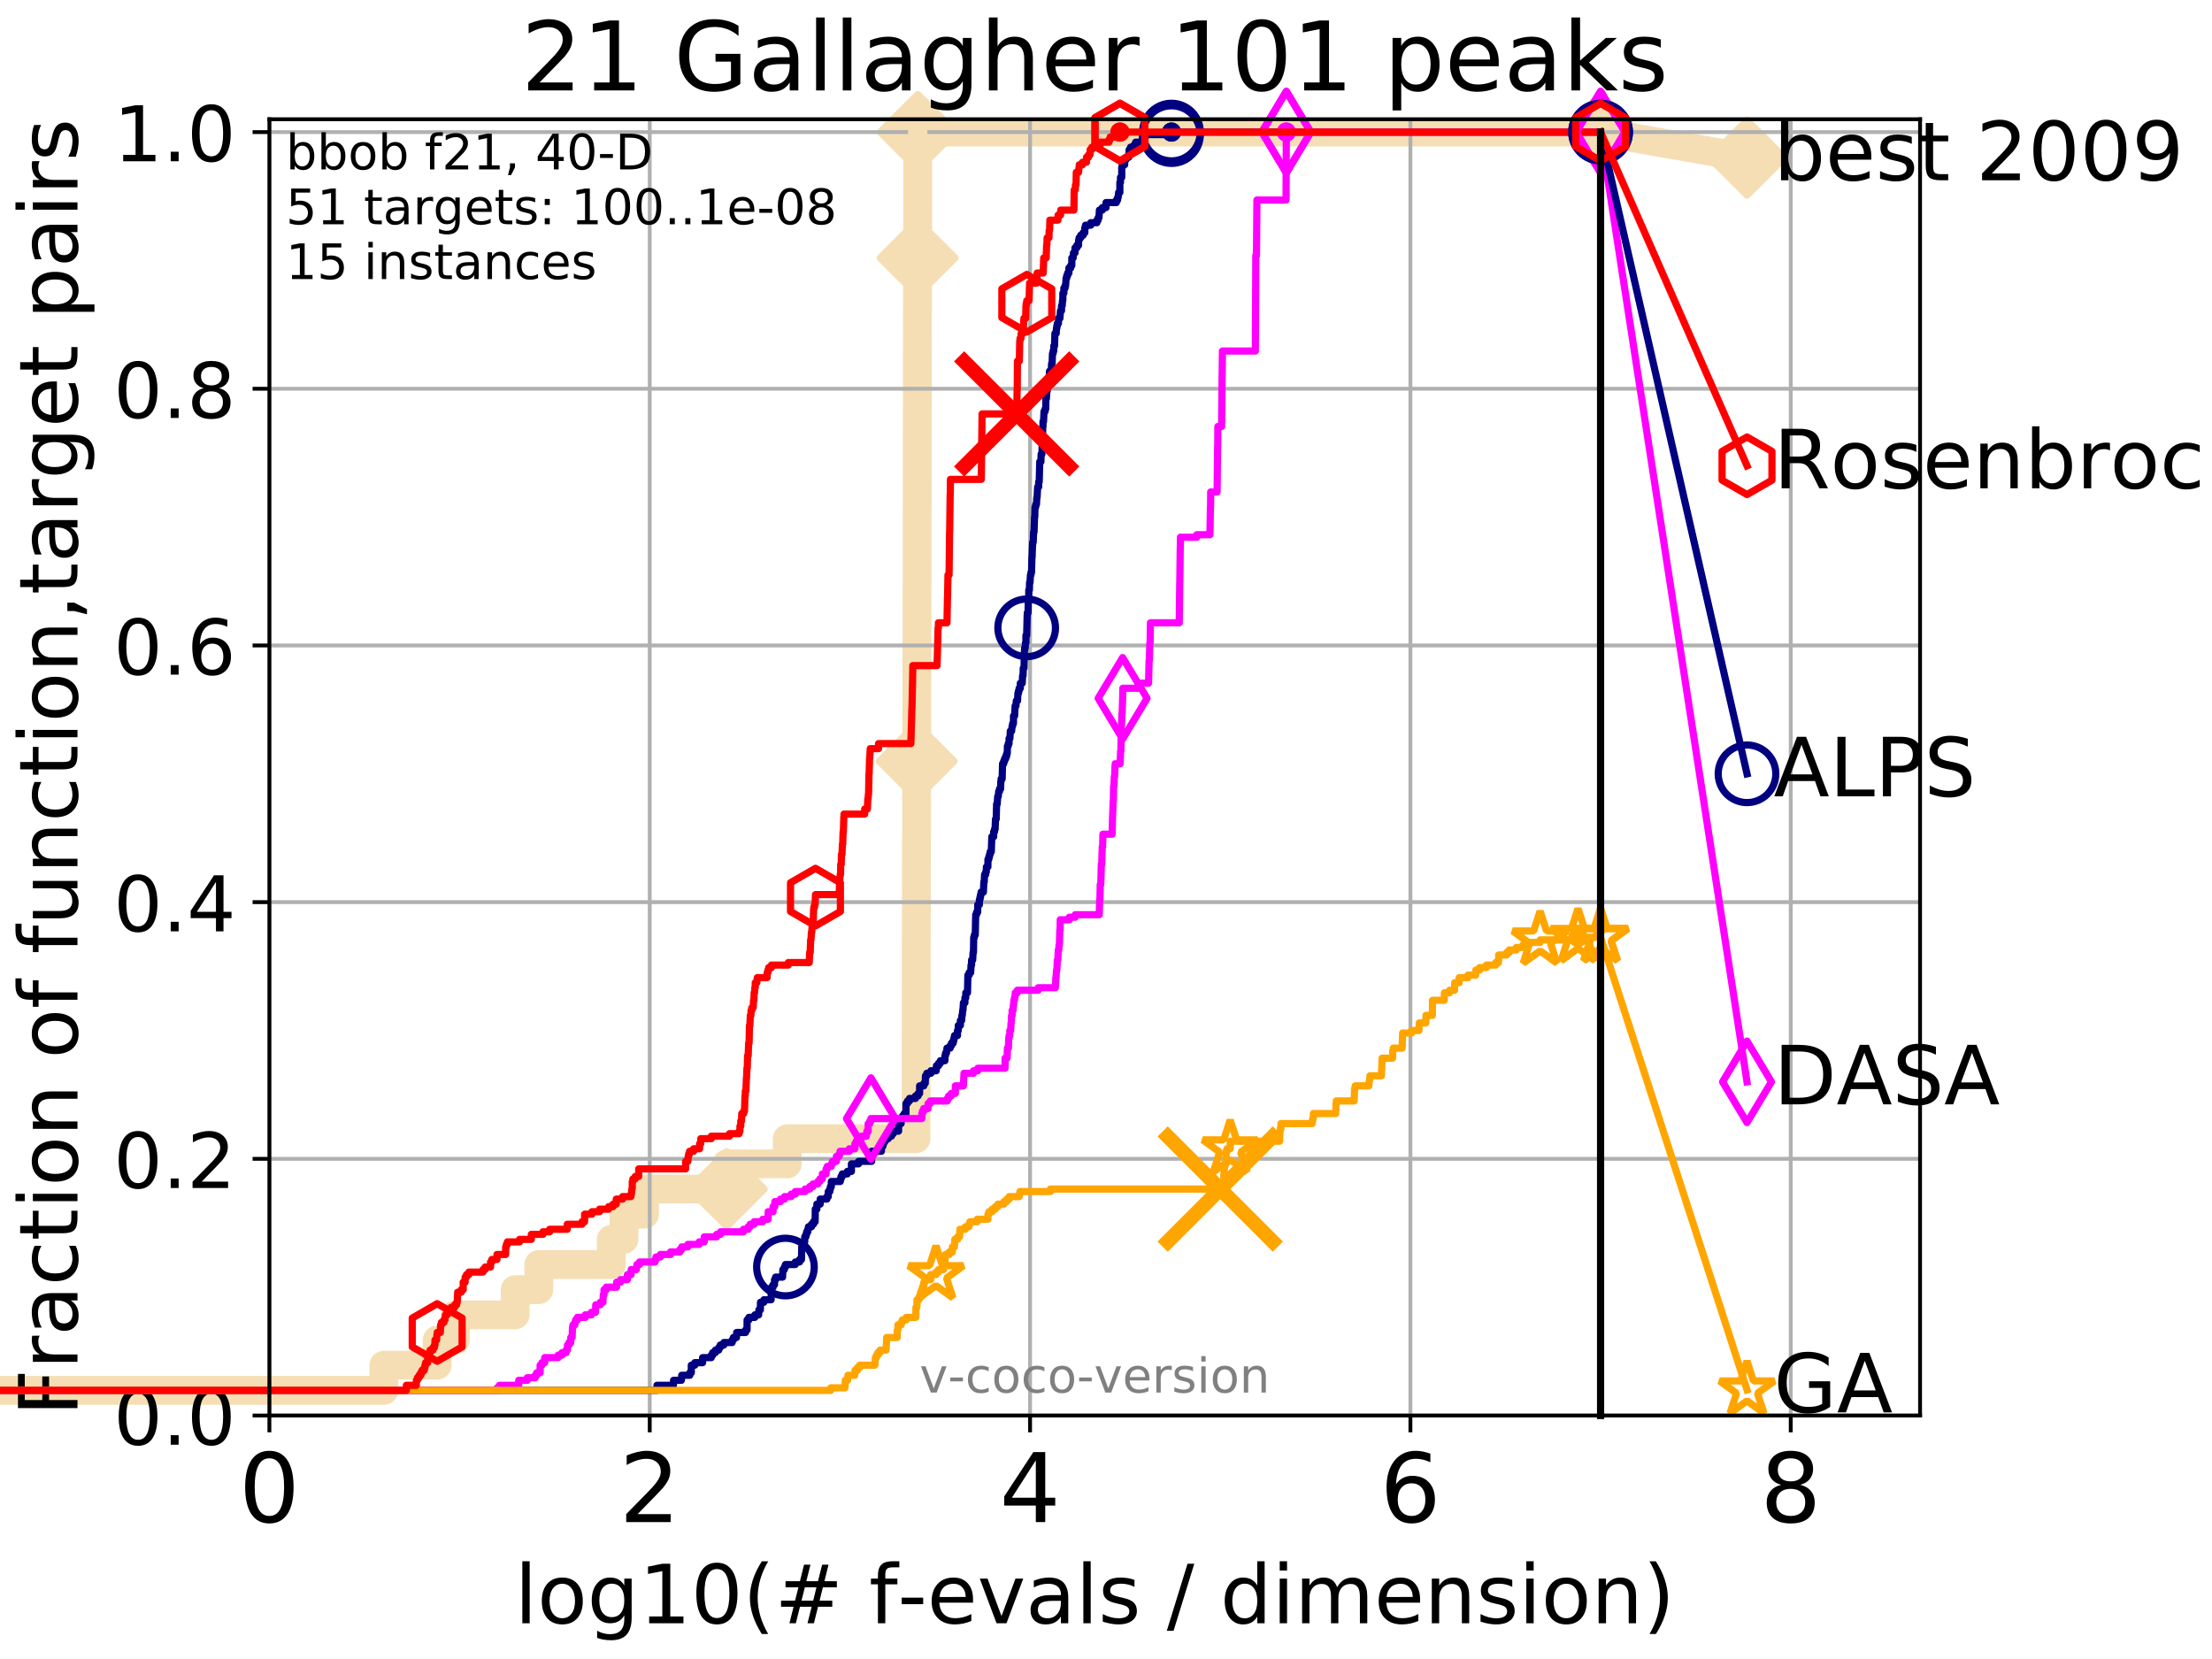 <?xml version="1.0" encoding="utf-8" standalone="no"?>
<!DOCTYPE svg PUBLIC "-//W3C//DTD SVG 1.1//EN"
  "http://www.w3.org/Graphics/SVG/1.1/DTD/svg11.dtd">
<!-- Created with matplotlib (http://matplotlib.org/) -->
<svg height="345.6pt" version="1.1" viewBox="0 0 460.8 345.6" width="460.8pt" xmlns="http://www.w3.org/2000/svg" xmlns:xlink="http://www.w3.org/1999/xlink">
 <defs>
  <style type="text/css">
*{stroke-linecap:butt;stroke-linejoin:round;}
  </style>
 </defs>
 <g id="figure_1">
  <g id="patch_1">
   <path d="M 0 345.6 
L 460.8 345.6 
L 460.8 0 
L 0 0 
z
" style="fill:#ffffff;"/>
  </g>
  <g id="axes_1">
   <g id="patch_2">
    <path d="M 56.12 294.88 
L 399.984 294.88 
L 399.984 24.84 
L 56.12 24.84 
z
" style="fill:#ffffff;"/>
   </g>
   <g id="line2d_1">
    <path d="M -1 289.638 
L 79.971 289.638 
L 79.971 284.395 
L 91.071 284.395 
L 91.071 279.153 
L 94.853 279.153 
L 94.853 273.91 
L 107.314 273.91 
L 107.314 268.668 
L 112.241 268.668 
L 112.241 263.425 
L 127.334 263.425 
L 127.334 258.183 
L 129.984 258.183 
L 129.984 252.94 
L 134.268 252.94 
L 134.268 247.698 
L 151.408 247.698 
L 151.408 242.455 
L 163.999 242.455 
L 163.999 237.213 
L 190.817 237.213 
L 190.817 231.97 
L 190.834 231.97 
L 190.834 226.728 
L 190.837 226.728 
L 190.837 221.485 
L 190.84 221.485 
L 190.84 216.243 
L 190.853 216.243 
L 190.853 211 
L 190.86 211 
L 190.86 205.758 
L 190.87 205.758 
L 190.87 200.515 
L 190.878 200.515 
L 190.878 195.273 
L 190.888 195.273 
L 190.888 190.03 
L 190.903 190.03 
L 190.903 184.788 
L 190.91 184.788 
L 190.91 179.546 
L 190.92 179.546 
L 190.92 174.303 
L 190.941 174.303 
L 190.941 169.061 
L 190.948 169.061 
L 190.948 163.818 
L 190.956 163.818 
L 190.956 158.576 
L 190.977 158.576 
L 190.977 153.333 
L 190.983 153.333 
L 190.983 148.091 
L 190.992 148.091 
L 190.992 142.848 
L 191.005 142.848 
L 191.005 137.606 
L 191.015 137.606 
L 191.015 132.363 
L 191.026 132.363 
L 191.026 127.121 
L 191.033 127.121 
L 191.033 121.878 
L 191.047 121.878 
L 191.047 116.636 
L 191.054 116.636 
L 191.054 111.393 
L 191.059 111.393 
L 191.059 106.151 
L 191.072 106.151 
L 191.072 100.908 
L 191.078 100.908 
L 191.078 95.666 
L 191.082 95.666 
L 191.082 90.423 
L 191.091 90.423 
L 191.091 85.181 
L 191.1 85.181 
L 191.1 79.938 
L 191.104 79.938 
L 191.104 74.696 
L 191.114 74.696 
L 191.114 69.453 
L 191.122 69.453 
L 191.122 64.211 
L 191.134 64.211 
L 191.134 58.969 
L 191.141 58.969 
L 191.141 53.726 
L 191.148 53.726 
L 191.148 48.484 
L 191.168 48.484 
L 191.168 43.241 
L 191.173 43.241 
L 191.173 37.999 
L 191.178 37.999 
L 191.178 32.756 
L 191.2 32.756 
L 191.2 27.514 
L 333.43 27.514 
" style="fill:none;stroke:#f5deb3;stroke-linecap:square;stroke-width:6;"/>
   </g>
   <g id="line2d_2">
    <defs>
     <path d="M -0 7.778 
L 7.778 0 
L 0 -7.778 
L -7.778 -0 
z
" id="mda602f9bcc" style="stroke:#f5deb3;stroke-linejoin:miter;stroke-width:1.5;"/>
    </defs>
    <g>
     <use style="fill:#f5deb3;stroke:#f5deb3;stroke-linejoin:miter;stroke-width:1.5;" x="151.408" xlink:href="#mda602f9bcc" y="247.698"/>
     <use style="fill:#f5deb3;stroke:#f5deb3;stroke-linejoin:miter;stroke-width:1.5;" x="190.956" xlink:href="#mda602f9bcc" y="158.576"/>
     <use style="fill:#f5deb3;stroke:#f5deb3;stroke-linejoin:miter;stroke-width:1.5;" x="191.148" xlink:href="#mda602f9bcc" y="53.726"/>
     <use style="fill:#f5deb3;stroke:#f5deb3;stroke-linejoin:miter;stroke-width:1.5;" x="191.2" xlink:href="#mda602f9bcc" y="27.514"/>
     <use style="fill:#f5deb3;stroke:#f5deb3;stroke-linejoin:miter;stroke-width:1.5;" x="191.2" xlink:href="#mda602f9bcc" y="27.514"/>
     <use style="fill:#f5deb3;stroke:#f5deb3;stroke-linejoin:miter;stroke-width:1.5;" x="333.43" xlink:href="#mda602f9bcc" y="27.514"/>
    </g>
   </g>
   <g id="line2d_3">
    <path style="fill:none;stroke:#f5deb3;stroke-linecap:square;stroke-width:6;"/>
    <g/>
   </g>
   <g id="line2d_4">
    <path d="M 333.43 27.514 
L 363.934 32.861 
" style="fill:none;stroke:#f5deb3;stroke-linecap:square;stroke-width:6;"/>
    <g>
     <use style="fill:#f5deb3;stroke:#f5deb3;stroke-linejoin:miter;stroke-width:1.5;" x="333.43" xlink:href="#mda602f9bcc" y="27.514"/>
     <use style="fill:#f5deb3;stroke:#f5deb3;stroke-linejoin:miter;stroke-width:1.5;" x="363.934" xlink:href="#mda602f9bcc" y="32.861"/>
    </g>
   </g>
   <g id="matplotlib.axis_1">
    <g id="xtick_1">
     <g id="line2d_5">
      <path clip-path="url(#pd305b75934)" d="M 56.12 294.88 
L 56.12 24.84 
" style="fill:none;stroke:#b0b0b0;stroke-linecap:square;stroke-width:0.8;"/>
     </g>
     <g id="line2d_6">
      <defs>
       <path d="M 0 0 
L 0 3.5 
" id="mefdf0b292a" style="stroke:#000000;stroke-width:0.8;"/>
      </defs>
      <g>
       <use style="stroke:#000000;stroke-width:0.8;" x="56.12" xlink:href="#mefdf0b292a" y="294.88"/>
      </g>
     </g>
     <g id="text_1">
      <!-- 0 -->
      <defs>
       <path d="M 31.781 66.406 
Q 24.172 66.406 20.328 58.906 
Q 16.5 51.422 16.5 36.375 
Q 16.5 21.391 20.328 13.891 
Q 24.172 6.391 31.781 6.391 
Q 39.453 6.391 43.281 13.891 
Q 47.125 21.391 47.125 36.375 
Q 47.125 51.422 43.281 58.906 
Q 39.453 66.406 31.781 66.406 
z
M 31.781 74.219 
Q 44.047 74.219 50.516 64.516 
Q 56.984 54.828 56.984 36.375 
Q 56.984 17.969 50.516 8.266 
Q 44.047 -1.422 31.781 -1.422 
Q 19.531 -1.422 13.062 8.266 
Q 6.594 17.969 6.594 36.375 
Q 6.594 54.828 13.062 64.516 
Q 19.531 74.219 31.781 74.219 
z
" id="DejaVuSans-30"/>
      </defs>
      <g transform="translate(49.758 317.077)scale(0.2 -0.2)">
       <use xlink:href="#DejaVuSans-30"/>
      </g>
     </g>
    </g>
    <g id="xtick_2">
     <g id="line2d_7">
      <path clip-path="url(#pd305b75934)" d="M 135.351 294.88 
L 135.351 24.84 
" style="fill:none;stroke:#b0b0b0;stroke-linecap:square;stroke-width:0.8;"/>
     </g>
     <g id="line2d_8">
      <g>
       <use style="stroke:#000000;stroke-width:0.8;" x="135.351" xlink:href="#mefdf0b292a" y="294.88"/>
      </g>
     </g>
     <g id="text_2">
      <!-- 2 -->
      <defs>
       <path d="M 19.188 8.297 
L 53.609 8.297 
L 53.609 0 
L 7.328 0 
L 7.328 8.297 
Q 12.938 14.109 22.625 23.891 
Q 32.328 33.688 34.812 36.531 
Q 39.547 41.844 41.422 45.531 
Q 43.312 49.219 43.312 52.781 
Q 43.312 58.594 39.234 62.25 
Q 35.156 65.922 28.609 65.922 
Q 23.969 65.922 18.812 64.312 
Q 13.672 62.703 7.812 59.422 
L 7.812 69.391 
Q 13.766 71.781 18.938 73 
Q 24.125 74.219 28.422 74.219 
Q 39.75 74.219 46.484 68.547 
Q 53.219 62.891 53.219 53.422 
Q 53.219 48.922 51.531 44.891 
Q 49.859 40.875 45.406 35.406 
Q 44.188 33.984 37.641 27.219 
Q 31.109 20.453 19.188 8.297 
z
" id="DejaVuSans-32"/>
      </defs>
      <g transform="translate(128.989 317.077)scale(0.2 -0.2)">
       <use xlink:href="#DejaVuSans-32"/>
      </g>
     </g>
    </g>
    <g id="xtick_3">
     <g id="line2d_9">
      <path clip-path="url(#pd305b75934)" d="M 214.583 294.88 
L 214.583 24.84 
" style="fill:none;stroke:#b0b0b0;stroke-linecap:square;stroke-width:0.8;"/>
     </g>
     <g id="line2d_10">
      <g>
       <use style="stroke:#000000;stroke-width:0.8;" x="214.583" xlink:href="#mefdf0b292a" y="294.88"/>
      </g>
     </g>
     <g id="text_3">
      <!-- 4 -->
      <defs>
       <path d="M 37.797 64.312 
L 12.891 25.391 
L 37.797 25.391 
z
M 35.203 72.906 
L 47.609 72.906 
L 47.609 25.391 
L 58.016 25.391 
L 58.016 17.188 
L 47.609 17.188 
L 47.609 0 
L 37.797 0 
L 37.797 17.188 
L 4.891 17.188 
L 4.891 26.703 
z
" id="DejaVuSans-34"/>
      </defs>
      <g transform="translate(208.22 317.077)scale(0.2 -0.2)">
       <use xlink:href="#DejaVuSans-34"/>
      </g>
     </g>
    </g>
    <g id="xtick_4">
     <g id="line2d_11">
      <path clip-path="url(#pd305b75934)" d="M 293.814 294.88 
L 293.814 24.84 
" style="fill:none;stroke:#b0b0b0;stroke-linecap:square;stroke-width:0.8;"/>
     </g>
     <g id="line2d_12">
      <g>
       <use style="stroke:#000000;stroke-width:0.8;" x="293.814" xlink:href="#mefdf0b292a" y="294.88"/>
      </g>
     </g>
     <g id="text_4">
      <!-- 6 -->
      <defs>
       <path d="M 33.016 40.375 
Q 26.375 40.375 22.484 35.828 
Q 18.609 31.297 18.609 23.391 
Q 18.609 15.531 22.484 10.953 
Q 26.375 6.391 33.016 6.391 
Q 39.656 6.391 43.531 10.953 
Q 47.406 15.531 47.406 23.391 
Q 47.406 31.297 43.531 35.828 
Q 39.656 40.375 33.016 40.375 
z
M 52.594 71.297 
L 52.594 62.312 
Q 48.875 64.062 45.094 64.984 
Q 41.312 65.922 37.594 65.922 
Q 27.828 65.922 22.672 59.328 
Q 17.531 52.734 16.797 39.406 
Q 19.672 43.656 24.016 45.922 
Q 28.375 48.188 33.594 48.188 
Q 44.578 48.188 50.953 41.516 
Q 57.328 34.859 57.328 23.391 
Q 57.328 12.156 50.688 5.359 
Q 44.047 -1.422 33.016 -1.422 
Q 20.359 -1.422 13.672 8.266 
Q 6.984 17.969 6.984 36.375 
Q 6.984 53.656 15.188 63.938 
Q 23.391 74.219 37.203 74.219 
Q 40.922 74.219 44.703 73.484 
Q 48.484 72.75 52.594 71.297 
z
" id="DejaVuSans-36"/>
      </defs>
      <g transform="translate(287.452 317.077)scale(0.2 -0.2)">
       <use xlink:href="#DejaVuSans-36"/>
      </g>
     </g>
    </g>
    <g id="xtick_5">
     <g id="line2d_13">
      <path clip-path="url(#pd305b75934)" d="M 373.045 294.88 
L 373.045 24.84 
" style="fill:none;stroke:#b0b0b0;stroke-linecap:square;stroke-width:0.8;"/>
     </g>
     <g id="line2d_14">
      <g>
       <use style="stroke:#000000;stroke-width:0.8;" x="373.045" xlink:href="#mefdf0b292a" y="294.88"/>
      </g>
     </g>
     <g id="text_5">
      <!-- 8 -->
      <defs>
       <path d="M 31.781 34.625 
Q 24.75 34.625 20.719 30.859 
Q 16.703 27.094 16.703 20.516 
Q 16.703 13.922 20.719 10.156 
Q 24.75 6.391 31.781 6.391 
Q 38.812 6.391 42.859 10.172 
Q 46.922 13.969 46.922 20.516 
Q 46.922 27.094 42.891 30.859 
Q 38.875 34.625 31.781 34.625 
z
M 21.922 38.812 
Q 15.578 40.375 12.031 44.719 
Q 8.5 49.078 8.5 55.328 
Q 8.5 64.062 14.719 69.141 
Q 20.953 74.219 31.781 74.219 
Q 42.672 74.219 48.875 69.141 
Q 55.078 64.062 55.078 55.328 
Q 55.078 49.078 51.531 44.719 
Q 48 40.375 41.703 38.812 
Q 48.828 37.156 52.797 32.312 
Q 56.781 27.484 56.781 20.516 
Q 56.781 9.906 50.312 4.234 
Q 43.844 -1.422 31.781 -1.422 
Q 19.734 -1.422 13.25 4.234 
Q 6.781 9.906 6.781 20.516 
Q 6.781 27.484 10.781 32.312 
Q 14.797 37.156 21.922 38.812 
z
M 18.312 54.391 
Q 18.312 48.734 21.844 45.562 
Q 25.391 42.391 31.781 42.391 
Q 38.141 42.391 41.719 45.562 
Q 45.312 48.734 45.312 54.391 
Q 45.312 60.062 41.719 63.234 
Q 38.141 66.406 31.781 66.406 
Q 25.391 66.406 21.844 63.234 
Q 18.312 60.062 18.312 54.391 
z
" id="DejaVuSans-38"/>
      </defs>
      <g transform="translate(366.683 317.077)scale(0.2 -0.2)">
       <use xlink:href="#DejaVuSans-38"/>
      </g>
     </g>
    </g>
    <g id="text_6">
     <!-- log10(# f-evals / dimension) -->
     <defs>
      <path d="M 9.422 75.984 
L 18.406 75.984 
L 18.406 0 
L 9.422 0 
z
" id="DejaVuSans-6c"/>
      <path d="M 30.609 48.391 
Q 23.391 48.391 19.188 42.75 
Q 14.984 37.109 14.984 27.297 
Q 14.984 17.484 19.156 11.844 
Q 23.344 6.203 30.609 6.203 
Q 37.797 6.203 41.984 11.859 
Q 46.188 17.531 46.188 27.297 
Q 46.188 37.016 41.984 42.703 
Q 37.797 48.391 30.609 48.391 
z
M 30.609 56 
Q 42.328 56 49.016 48.375 
Q 55.719 40.766 55.719 27.297 
Q 55.719 13.875 49.016 6.219 
Q 42.328 -1.422 30.609 -1.422 
Q 18.844 -1.422 12.172 6.219 
Q 5.516 13.875 5.516 27.297 
Q 5.516 40.766 12.172 48.375 
Q 18.844 56 30.609 56 
z
" id="DejaVuSans-6f"/>
      <path d="M 45.406 27.984 
Q 45.406 37.75 41.375 43.109 
Q 37.359 48.484 30.078 48.484 
Q 22.859 48.484 18.828 43.109 
Q 14.797 37.75 14.797 27.984 
Q 14.797 18.266 18.828 12.891 
Q 22.859 7.516 30.078 7.516 
Q 37.359 7.516 41.375 12.891 
Q 45.406 18.266 45.406 27.984 
z
M 54.391 6.781 
Q 54.391 -7.172 48.188 -13.984 
Q 42 -20.797 29.203 -20.797 
Q 24.469 -20.797 20.266 -20.094 
Q 16.062 -19.391 12.109 -17.922 
L 12.109 -9.188 
Q 16.062 -11.328 19.922 -12.344 
Q 23.781 -13.375 27.781 -13.375 
Q 36.625 -13.375 41.016 -8.766 
Q 45.406 -4.156 45.406 5.172 
L 45.406 9.625 
Q 42.625 4.781 38.281 2.391 
Q 33.938 0 27.875 0 
Q 17.828 0 11.672 7.656 
Q 5.516 15.328 5.516 27.984 
Q 5.516 40.672 11.672 48.328 
Q 17.828 56 27.875 56 
Q 33.938 56 38.281 53.609 
Q 42.625 51.219 45.406 46.391 
L 45.406 54.688 
L 54.391 54.688 
z
" id="DejaVuSans-67"/>
      <path d="M 12.406 8.297 
L 28.516 8.297 
L 28.516 63.922 
L 10.984 60.406 
L 10.984 69.391 
L 28.422 72.906 
L 38.281 72.906 
L 38.281 8.297 
L 54.391 8.297 
L 54.391 0 
L 12.406 0 
z
" id="DejaVuSans-31"/>
      <path d="M 31 75.875 
Q 24.469 64.656 21.281 53.656 
Q 18.109 42.672 18.109 31.391 
Q 18.109 20.125 21.312 9.062 
Q 24.516 -2 31 -13.188 
L 23.188 -13.188 
Q 15.875 -1.703 12.234 9.375 
Q 8.594 20.453 8.594 31.391 
Q 8.594 42.281 12.203 53.312 
Q 15.828 64.359 23.188 75.875 
z
" id="DejaVuSans-28"/>
      <path d="M 51.125 44 
L 36.922 44 
L 32.812 27.688 
L 47.125 27.688 
z
M 43.797 71.781 
L 38.719 51.516 
L 52.984 51.516 
L 58.109 71.781 
L 65.922 71.781 
L 60.891 51.516 
L 76.125 51.516 
L 76.125 44 
L 58.984 44 
L 54.984 27.688 
L 70.516 27.688 
L 70.516 20.219 
L 53.078 20.219 
L 48 0 
L 40.188 0 
L 45.219 20.219 
L 30.906 20.219 
L 25.875 0 
L 18.016 0 
L 23.094 20.219 
L 7.719 20.219 
L 7.719 27.688 
L 24.906 27.688 
L 29 44 
L 13.281 44 
L 13.281 51.516 
L 30.906 51.516 
L 35.891 71.781 
z
" id="DejaVuSans-23"/>
      <path id="DejaVuSans-20"/>
      <path d="M 37.109 75.984 
L 37.109 68.5 
L 28.516 68.5 
Q 23.688 68.5 21.797 66.547 
Q 19.922 64.594 19.922 59.516 
L 19.922 54.688 
L 34.719 54.688 
L 34.719 47.703 
L 19.922 47.703 
L 19.922 0 
L 10.891 0 
L 10.891 47.703 
L 2.297 47.703 
L 2.297 54.688 
L 10.891 54.688 
L 10.891 58.5 
Q 10.891 67.625 15.141 71.797 
Q 19.391 75.984 28.609 75.984 
z
" id="DejaVuSans-66"/>
      <path d="M 4.891 31.391 
L 31.203 31.391 
L 31.203 23.391 
L 4.891 23.391 
z
" id="DejaVuSans-2d"/>
      <path d="M 56.203 29.594 
L 56.203 25.203 
L 14.891 25.203 
Q 15.484 15.922 20.484 11.062 
Q 25.484 6.203 34.422 6.203 
Q 39.594 6.203 44.453 7.469 
Q 49.312 8.734 54.109 11.281 
L 54.109 2.781 
Q 49.266 0.734 44.188 -0.344 
Q 39.109 -1.422 33.891 -1.422 
Q 20.797 -1.422 13.156 6.188 
Q 5.516 13.812 5.516 26.812 
Q 5.516 40.234 12.766 48.109 
Q 20.016 56 32.328 56 
Q 43.359 56 49.781 48.891 
Q 56.203 41.797 56.203 29.594 
z
M 47.219 32.234 
Q 47.125 39.594 43.094 43.984 
Q 39.062 48.391 32.422 48.391 
Q 24.906 48.391 20.391 44.141 
Q 15.875 39.891 15.188 32.172 
z
" id="DejaVuSans-65"/>
      <path d="M 2.984 54.688 
L 12.5 54.688 
L 29.594 8.797 
L 46.688 54.688 
L 56.203 54.688 
L 35.688 0 
L 23.484 0 
z
" id="DejaVuSans-76"/>
      <path d="M 34.281 27.484 
Q 23.391 27.484 19.188 25 
Q 14.984 22.516 14.984 16.5 
Q 14.984 11.719 18.141 8.906 
Q 21.297 6.109 26.703 6.109 
Q 34.188 6.109 38.703 11.406 
Q 43.219 16.703 43.219 25.484 
L 43.219 27.484 
z
M 52.203 31.203 
L 52.203 0 
L 43.219 0 
L 43.219 8.297 
Q 40.141 3.328 35.547 0.953 
Q 30.953 -1.422 24.312 -1.422 
Q 15.922 -1.422 10.953 3.297 
Q 6 8.016 6 15.922 
Q 6 25.141 12.172 29.828 
Q 18.359 34.516 30.609 34.516 
L 43.219 34.516 
L 43.219 35.406 
Q 43.219 41.609 39.141 45 
Q 35.062 48.391 27.688 48.391 
Q 23 48.391 18.547 47.266 
Q 14.109 46.141 10.016 43.891 
L 10.016 52.203 
Q 14.938 54.109 19.578 55.047 
Q 24.219 56 28.609 56 
Q 40.484 56 46.344 49.844 
Q 52.203 43.703 52.203 31.203 
z
" id="DejaVuSans-61"/>
      <path d="M 44.281 53.078 
L 44.281 44.578 
Q 40.484 46.531 36.375 47.5 
Q 32.281 48.484 27.875 48.484 
Q 21.188 48.484 17.844 46.438 
Q 14.5 44.391 14.5 40.281 
Q 14.5 37.156 16.891 35.375 
Q 19.281 33.594 26.516 31.984 
L 29.594 31.297 
Q 39.156 29.25 43.188 25.516 
Q 47.219 21.781 47.219 15.094 
Q 47.219 7.469 41.188 3.016 
Q 35.156 -1.422 24.609 -1.422 
Q 20.219 -1.422 15.453 -0.562 
Q 10.688 0.297 5.422 2 
L 5.422 11.281 
Q 10.406 8.688 15.234 7.391 
Q 20.062 6.109 24.812 6.109 
Q 31.156 6.109 34.562 8.281 
Q 37.984 10.453 37.984 14.406 
Q 37.984 18.062 35.516 20.016 
Q 33.062 21.969 24.703 23.781 
L 21.578 24.516 
Q 13.234 26.266 9.516 29.906 
Q 5.812 33.547 5.812 39.891 
Q 5.812 47.609 11.281 51.797 
Q 16.75 56 26.812 56 
Q 31.781 56 36.172 55.266 
Q 40.578 54.547 44.281 53.078 
z
" id="DejaVuSans-73"/>
      <path d="M 25.391 72.906 
L 33.688 72.906 
L 8.297 -9.281 
L 0 -9.281 
z
" id="DejaVuSans-2f"/>
      <path d="M 45.406 46.391 
L 45.406 75.984 
L 54.391 75.984 
L 54.391 0 
L 45.406 0 
L 45.406 8.203 
Q 42.578 3.328 38.25 0.953 
Q 33.938 -1.422 27.875 -1.422 
Q 17.969 -1.422 11.734 6.484 
Q 5.516 14.406 5.516 27.297 
Q 5.516 40.188 11.734 48.094 
Q 17.969 56 27.875 56 
Q 33.938 56 38.25 53.625 
Q 42.578 51.266 45.406 46.391 
z
M 14.797 27.297 
Q 14.797 17.391 18.875 11.75 
Q 22.953 6.109 30.078 6.109 
Q 37.203 6.109 41.297 11.75 
Q 45.406 17.391 45.406 27.297 
Q 45.406 37.203 41.297 42.844 
Q 37.203 48.484 30.078 48.484 
Q 22.953 48.484 18.875 42.844 
Q 14.797 37.203 14.797 27.297 
z
" id="DejaVuSans-64"/>
      <path d="M 9.422 54.688 
L 18.406 54.688 
L 18.406 0 
L 9.422 0 
z
M 9.422 75.984 
L 18.406 75.984 
L 18.406 64.594 
L 9.422 64.594 
z
" id="DejaVuSans-69"/>
      <path d="M 52 44.188 
Q 55.375 50.25 60.062 53.125 
Q 64.75 56 71.094 56 
Q 79.641 56 84.281 50.016 
Q 88.922 44.047 88.922 33.016 
L 88.922 0 
L 79.891 0 
L 79.891 32.719 
Q 79.891 40.578 77.094 44.375 
Q 74.312 48.188 68.609 48.188 
Q 61.625 48.188 57.562 43.547 
Q 53.516 38.922 53.516 30.906 
L 53.516 0 
L 44.484 0 
L 44.484 32.719 
Q 44.484 40.625 41.703 44.406 
Q 38.922 48.188 33.109 48.188 
Q 26.219 48.188 22.156 43.531 
Q 18.109 38.875 18.109 30.906 
L 18.109 0 
L 9.078 0 
L 9.078 54.688 
L 18.109 54.688 
L 18.109 46.188 
Q 21.188 51.219 25.484 53.609 
Q 29.781 56 35.688 56 
Q 41.656 56 45.828 52.969 
Q 50 49.953 52 44.188 
z
" id="DejaVuSans-6d"/>
      <path d="M 54.891 33.016 
L 54.891 0 
L 45.906 0 
L 45.906 32.719 
Q 45.906 40.484 42.875 44.328 
Q 39.844 48.188 33.797 48.188 
Q 26.516 48.188 22.312 43.547 
Q 18.109 38.922 18.109 30.906 
L 18.109 0 
L 9.078 0 
L 9.078 54.688 
L 18.109 54.688 
L 18.109 46.188 
Q 21.344 51.125 25.703 53.562 
Q 30.078 56 35.797 56 
Q 45.219 56 50.047 50.172 
Q 54.891 44.344 54.891 33.016 
z
" id="DejaVuSans-6e"/>
      <path d="M 8.016 75.875 
L 15.828 75.875 
Q 23.141 64.359 26.781 53.312 
Q 30.422 42.281 30.422 31.391 
Q 30.422 20.453 26.781 9.375 
Q 23.141 -1.703 15.828 -13.188 
L 8.016 -13.188 
Q 14.5 -2 17.703 9.062 
Q 20.906 20.125 20.906 31.391 
Q 20.906 42.672 17.703 53.656 
Q 14.5 64.656 8.016 75.875 
z
" id="DejaVuSans-29"/>
     </defs>
     <g transform="translate(107.211 338.154)scale(0.17 -0.17)">
      <use xlink:href="#DejaVuSans-6c"/>
      <use x="27.783" xlink:href="#DejaVuSans-6f"/>
      <use x="88.965" xlink:href="#DejaVuSans-67"/>
      <use x="152.441" xlink:href="#DejaVuSans-31"/>
      <use x="216.064" xlink:href="#DejaVuSans-30"/>
      <use x="279.688" xlink:href="#DejaVuSans-28"/>
      <use x="318.701" xlink:href="#DejaVuSans-23"/>
      <use x="402.49" xlink:href="#DejaVuSans-20"/>
      <use x="434.277" xlink:href="#DejaVuSans-66"/>
      <use x="469.404" xlink:href="#DejaVuSans-2d"/>
      <use x="505.488" xlink:href="#DejaVuSans-65"/>
      <use x="567.012" xlink:href="#DejaVuSans-76"/>
      <use x="626.191" xlink:href="#DejaVuSans-61"/>
      <use x="687.471" xlink:href="#DejaVuSans-6c"/>
      <use x="715.254" xlink:href="#DejaVuSans-73"/>
      <use x="767.354" xlink:href="#DejaVuSans-20"/>
      <use x="799.141" xlink:href="#DejaVuSans-2f"/>
      <use x="832.832" xlink:href="#DejaVuSans-20"/>
      <use x="864.619" xlink:href="#DejaVuSans-64"/>
      <use x="928.096" xlink:href="#DejaVuSans-69"/>
      <use x="955.879" xlink:href="#DejaVuSans-6d"/>
      <use x="1053.291" xlink:href="#DejaVuSans-65"/>
      <use x="1114.814" xlink:href="#DejaVuSans-6e"/>
      <use x="1178.193" xlink:href="#DejaVuSans-73"/>
      <use x="1230.293" xlink:href="#DejaVuSans-69"/>
      <use x="1258.076" xlink:href="#DejaVuSans-6f"/>
      <use x="1319.258" xlink:href="#DejaVuSans-6e"/>
      <use x="1382.637" xlink:href="#DejaVuSans-29"/>
     </g>
    </g>
   </g>
   <g id="matplotlib.axis_2">
    <g id="ytick_1">
     <g id="line2d_15">
      <path clip-path="url(#pd305b75934)" d="M 56.12 294.88 
L 399.984 294.88 
" style="fill:none;stroke:#b0b0b0;stroke-linecap:square;stroke-width:0.8;"/>
     </g>
     <g id="line2d_16">
      <defs>
       <path d="M 0 0 
L -3.5 0 
" id="m9f7097d141" style="stroke:#000000;stroke-width:0.8;"/>
      </defs>
      <g>
       <use style="stroke:#000000;stroke-width:0.8;" x="56.12" xlink:href="#m9f7097d141" y="294.88"/>
      </g>
     </g>
     <g id="text_7">
      <!-- 0.0 -->
      <defs>
       <path d="M 10.688 12.406 
L 21 12.406 
L 21 0 
L 10.688 0 
z
" id="DejaVuSans-2e"/>
      </defs>
      <g transform="translate(23.675 300.959)scale(0.16 -0.16)">
       <use xlink:href="#DejaVuSans-30"/>
       <use x="63.623" xlink:href="#DejaVuSans-2e"/>
       <use x="95.41" xlink:href="#DejaVuSans-30"/>
      </g>
     </g>
    </g>
    <g id="ytick_2">
     <g id="line2d_17">
      <path clip-path="url(#pd305b75934)" d="M 56.12 241.407 
L 399.984 241.407 
" style="fill:none;stroke:#b0b0b0;stroke-linecap:square;stroke-width:0.8;"/>
     </g>
     <g id="line2d_18">
      <g>
       <use style="stroke:#000000;stroke-width:0.8;" x="56.12" xlink:href="#m9f7097d141" y="241.407"/>
      </g>
     </g>
     <g id="text_8">
      <!-- 0.2 -->
      <g transform="translate(23.675 247.485)scale(0.16 -0.16)">
       <use xlink:href="#DejaVuSans-30"/>
       <use x="63.623" xlink:href="#DejaVuSans-2e"/>
       <use x="95.41" xlink:href="#DejaVuSans-32"/>
      </g>
     </g>
    </g>
    <g id="ytick_3">
     <g id="line2d_19">
      <path clip-path="url(#pd305b75934)" d="M 56.12 187.933 
L 399.984 187.933 
" style="fill:none;stroke:#b0b0b0;stroke-linecap:square;stroke-width:0.8;"/>
     </g>
     <g id="line2d_20">
      <g>
       <use style="stroke:#000000;stroke-width:0.8;" x="56.12" xlink:href="#m9f7097d141" y="187.933"/>
      </g>
     </g>
     <g id="text_9">
      <!-- 0.4 -->
      <g transform="translate(23.675 194.012)scale(0.16 -0.16)">
       <use xlink:href="#DejaVuSans-30"/>
       <use x="63.623" xlink:href="#DejaVuSans-2e"/>
       <use x="95.41" xlink:href="#DejaVuSans-34"/>
      </g>
     </g>
    </g>
    <g id="ytick_4">
     <g id="line2d_21">
      <path clip-path="url(#pd305b75934)" d="M 56.12 134.46 
L 399.984 134.46 
" style="fill:none;stroke:#b0b0b0;stroke-linecap:square;stroke-width:0.8;"/>
     </g>
     <g id="line2d_22">
      <g>
       <use style="stroke:#000000;stroke-width:0.8;" x="56.12" xlink:href="#m9f7097d141" y="134.46"/>
      </g>
     </g>
     <g id="text_10">
      <!-- 0.6 -->
      <g transform="translate(23.675 140.539)scale(0.16 -0.16)">
       <use xlink:href="#DejaVuSans-30"/>
       <use x="63.623" xlink:href="#DejaVuSans-2e"/>
       <use x="95.41" xlink:href="#DejaVuSans-36"/>
      </g>
     </g>
    </g>
    <g id="ytick_5">
     <g id="line2d_23">
      <path clip-path="url(#pd305b75934)" d="M 56.12 80.987 
L 399.984 80.987 
" style="fill:none;stroke:#b0b0b0;stroke-linecap:square;stroke-width:0.8;"/>
     </g>
     <g id="line2d_24">
      <g>
       <use style="stroke:#000000;stroke-width:0.8;" x="56.12" xlink:href="#m9f7097d141" y="80.987"/>
      </g>
     </g>
     <g id="text_11">
      <!-- 0.8 -->
      <g transform="translate(23.675 87.066)scale(0.16 -0.16)">
       <use xlink:href="#DejaVuSans-30"/>
       <use x="63.623" xlink:href="#DejaVuSans-2e"/>
       <use x="95.41" xlink:href="#DejaVuSans-38"/>
      </g>
     </g>
    </g>
    <g id="ytick_6">
     <g id="line2d_25">
      <path clip-path="url(#pd305b75934)" d="M 56.12 27.514 
L 399.984 27.514 
" style="fill:none;stroke:#b0b0b0;stroke-linecap:square;stroke-width:0.8;"/>
     </g>
     <g id="line2d_26">
      <g>
       <use style="stroke:#000000;stroke-width:0.8;" x="56.12" xlink:href="#m9f7097d141" y="27.514"/>
      </g>
     </g>
     <g id="text_12">
      <!-- 1.0 -->
      <g transform="translate(23.675 33.592)scale(0.16 -0.16)">
       <use xlink:href="#DejaVuSans-31"/>
       <use x="63.623" xlink:href="#DejaVuSans-2e"/>
       <use x="95.41" xlink:href="#DejaVuSans-30"/>
      </g>
     </g>
    </g>
    <g id="text_13">
     <!-- Fraction of function,target pairs -->
     <defs>
      <path d="M 9.812 72.906 
L 51.703 72.906 
L 51.703 64.594 
L 19.672 64.594 
L 19.672 43.109 
L 48.578 43.109 
L 48.578 34.812 
L 19.672 34.812 
L 19.672 0 
L 9.812 0 
z
" id="DejaVuSans-46"/>
      <path d="M 41.109 46.297 
Q 39.594 47.172 37.812 47.578 
Q 36.031 48 33.891 48 
Q 26.266 48 22.188 43.047 
Q 18.109 38.094 18.109 28.812 
L 18.109 0 
L 9.078 0 
L 9.078 54.688 
L 18.109 54.688 
L 18.109 46.188 
Q 20.953 51.172 25.484 53.578 
Q 30.031 56 36.531 56 
Q 37.453 56 38.578 55.875 
Q 39.703 55.766 41.062 55.516 
z
" id="DejaVuSans-72"/>
      <path d="M 48.781 52.594 
L 48.781 44.188 
Q 44.969 46.297 41.141 47.344 
Q 37.312 48.391 33.406 48.391 
Q 24.656 48.391 19.812 42.844 
Q 14.984 37.312 14.984 27.297 
Q 14.984 17.281 19.812 11.734 
Q 24.656 6.203 33.406 6.203 
Q 37.312 6.203 41.141 7.25 
Q 44.969 8.297 48.781 10.406 
L 48.781 2.094 
Q 45.016 0.344 40.984 -0.531 
Q 36.969 -1.422 32.422 -1.422 
Q 20.062 -1.422 12.781 6.344 
Q 5.516 14.109 5.516 27.297 
Q 5.516 40.672 12.859 48.328 
Q 20.219 56 33.016 56 
Q 37.156 56 41.109 55.141 
Q 45.062 54.297 48.781 52.594 
z
" id="DejaVuSans-63"/>
      <path d="M 18.312 70.219 
L 18.312 54.688 
L 36.812 54.688 
L 36.812 47.703 
L 18.312 47.703 
L 18.312 18.016 
Q 18.312 11.328 20.141 9.422 
Q 21.969 7.516 27.594 7.516 
L 36.812 7.516 
L 36.812 0 
L 27.594 0 
Q 17.188 0 13.234 3.875 
Q 9.281 7.766 9.281 18.016 
L 9.281 47.703 
L 2.688 47.703 
L 2.688 54.688 
L 9.281 54.688 
L 9.281 70.219 
z
" id="DejaVuSans-74"/>
      <path d="M 8.5 21.578 
L 8.5 54.688 
L 17.484 54.688 
L 17.484 21.922 
Q 17.484 14.156 20.5 10.266 
Q 23.531 6.391 29.594 6.391 
Q 36.859 6.391 41.078 11.031 
Q 45.312 15.672 45.312 23.688 
L 45.312 54.688 
L 54.297 54.688 
L 54.297 0 
L 45.312 0 
L 45.312 8.406 
Q 42.047 3.422 37.719 1 
Q 33.406 -1.422 27.688 -1.422 
Q 18.266 -1.422 13.375 4.438 
Q 8.5 10.297 8.5 21.578 
z
M 31.109 56 
z
" id="DejaVuSans-75"/>
      <path d="M 11.719 12.406 
L 22.016 12.406 
L 22.016 4 
L 14.016 -11.625 
L 7.719 -11.625 
L 11.719 4 
z
" id="DejaVuSans-2c"/>
      <path d="M 18.109 8.203 
L 18.109 -20.797 
L 9.078 -20.797 
L 9.078 54.688 
L 18.109 54.688 
L 18.109 46.391 
Q 20.953 51.266 25.266 53.625 
Q 29.594 56 35.594 56 
Q 45.562 56 51.781 48.094 
Q 58.016 40.188 58.016 27.297 
Q 58.016 14.406 51.781 6.484 
Q 45.562 -1.422 35.594 -1.422 
Q 29.594 -1.422 25.266 0.953 
Q 20.953 3.328 18.109 8.203 
z
M 48.688 27.297 
Q 48.688 37.203 44.609 42.844 
Q 40.531 48.484 33.406 48.484 
Q 26.266 48.484 22.188 42.844 
Q 18.109 37.203 18.109 27.297 
Q 18.109 17.391 22.188 11.75 
Q 26.266 6.109 33.406 6.109 
Q 40.531 6.109 44.609 11.75 
Q 48.688 17.391 48.688 27.297 
z
" id="DejaVuSans-70"/>
     </defs>
     <g transform="translate(16.14 294.999)rotate(-90)scale(0.17 -0.17)">
      <use xlink:href="#DejaVuSans-46"/>
      <use x="57.41" xlink:href="#DejaVuSans-72"/>
      <use x="98.523" xlink:href="#DejaVuSans-61"/>
      <use x="159.803" xlink:href="#DejaVuSans-63"/>
      <use x="214.783" xlink:href="#DejaVuSans-74"/>
      <use x="253.992" xlink:href="#DejaVuSans-69"/>
      <use x="281.775" xlink:href="#DejaVuSans-6f"/>
      <use x="342.957" xlink:href="#DejaVuSans-6e"/>
      <use x="406.336" xlink:href="#DejaVuSans-20"/>
      <use x="438.123" xlink:href="#DejaVuSans-6f"/>
      <use x="499.305" xlink:href="#DejaVuSans-66"/>
      <use x="534.51" xlink:href="#DejaVuSans-20"/>
      <use x="566.297" xlink:href="#DejaVuSans-66"/>
      <use x="601.502" xlink:href="#DejaVuSans-75"/>
      <use x="664.881" xlink:href="#DejaVuSans-6e"/>
      <use x="728.26" xlink:href="#DejaVuSans-63"/>
      <use x="783.24" xlink:href="#DejaVuSans-74"/>
      <use x="822.449" xlink:href="#DejaVuSans-69"/>
      <use x="850.232" xlink:href="#DejaVuSans-6f"/>
      <use x="911.414" xlink:href="#DejaVuSans-6e"/>
      <use x="974.793" xlink:href="#DejaVuSans-2c"/>
      <use x="1006.58" xlink:href="#DejaVuSans-74"/>
      <use x="1045.789" xlink:href="#DejaVuSans-61"/>
      <use x="1107.068" xlink:href="#DejaVuSans-72"/>
      <use x="1148.166" xlink:href="#DejaVuSans-67"/>
      <use x="1211.643" xlink:href="#DejaVuSans-65"/>
      <use x="1273.166" xlink:href="#DejaVuSans-74"/>
      <use x="1312.375" xlink:href="#DejaVuSans-20"/>
      <use x="1344.162" xlink:href="#DejaVuSans-70"/>
      <use x="1407.639" xlink:href="#DejaVuSans-61"/>
      <use x="1468.918" xlink:href="#DejaVuSans-69"/>
      <use x="1496.701" xlink:href="#DejaVuSans-72"/>
      <use x="1537.814" xlink:href="#DejaVuSans-73"/>
     </g>
    </g>
   </g>
   <g id="line2d_27">
    <defs>
     <path d="M 0 1.5 
C 0.398 1.5 0.779 1.342 1.061 1.061 
C 1.342 0.779 1.5 0.398 1.5 0 
C 1.5 -0.398 1.342 -0.779 1.061 -1.061 
C 0.779 -1.342 0.398 -1.5 0 -1.5 
C -0.398 -1.5 -0.779 -1.342 -1.061 -1.061 
C -1.342 -0.779 -1.5 -0.398 -1.5 0 
C -1.5 0.398 -1.342 0.779 -1.061 1.061 
C -0.779 1.342 -0.398 1.5 0 1.5 
z
" id="m09c4223caf" style="stroke:#f5deb3;"/>
    </defs>
    <g>
     <use style="fill:#f5deb3;stroke:#f5deb3;" x="191.2" xlink:href="#m09c4223caf" y="27.514"/>
     <use style="fill:#f5deb3;stroke:#f5deb3;" x="191.2" xlink:href="#m09c4223caf" y="27.514"/>
    </g>
   </g>
   <g id="line2d_28">
    <defs>
     <path d="M 0 1.5 
C 0.398 1.5 0.779 1.342 1.061 1.061 
C 1.342 0.779 1.5 0.398 1.5 0 
C 1.5 -0.398 1.342 -0.779 1.061 -1.061 
C 0.779 -1.342 0.398 -1.5 0 -1.5 
C -0.398 -1.5 -0.779 -1.342 -1.061 -1.061 
C -1.342 -0.779 -1.5 -0.398 -1.5 0 
C -1.5 0.398 -1.342 0.779 -1.061 1.061 
C -0.779 1.342 -0.398 1.5 0 1.5 
z
" id="m4f3a60f2f4" style="stroke:#000080;"/>
    </defs>
    <g>
     <use style="fill:#000080;stroke:#000080;" x="244.042" xlink:href="#m4f3a60f2f4" y="27.514"/>
     <use style="fill:#000080;stroke:#000080;" x="244.042" xlink:href="#m4f3a60f2f4" y="27.514"/>
    </g>
   </g>
   <g id="line2d_29">
    <path d="M -1 289.638 
L 136.862 289.638 
L 136.862 288.589 
L 140.28 288.589 
L 140.316 287.541 
L 141.945 287.541 
L 142.012 286.492 
L 143.699 286.492 
L 143.699 285.968 
L 144.011 285.968 
L 144.011 284.395 
L 144.739 284.395 
L 144.739 283.871 
L 146.363 283.871 
L 146.363 282.822 
L 148.167 282.822 
L 148.167 282.298 
L 148.473 282.298 
L 148.473 281.774 
L 149.035 281.774 
L 149.035 281.25 
L 149.724 281.25 
L 149.724 280.725 
L 150.033 280.725 
L 150.033 280.201 
L 150.788 280.201 
L 150.788 279.677 
L 152.513 279.677 
L 152.513 279.153 
L 152.77 279.153 
L 152.77 278.628 
L 153.423 278.628 
L 153.459 277.58 
L 155.309 277.58 
L 155.309 277.056 
L 155.625 277.056 
L 155.635 274.959 
L 156.01 274.959 
L 156.01 274.434 
L 157.25 274.434 
L 157.25 273.91 
L 158.04 273.91 
L 158.09 272.862 
L 158.402 272.862 
L 158.424 271.289 
L 159.132 271.289 
L 159.132 270.765 
L 160.635 270.765 
L 160.705 268.143 
L 161.051 268.143 
L 161.051 267.619 
L 161.349 267.619 
L 161.349 266.571 
L 161.575 266.571 
L 161.575 266.046 
L 163.023 266.046 
L 163.089 264.474 
L 163.398 264.474 
L 163.398 263.949 
L 163.623 263.949 
L 163.623 263.425 
L 165.672 263.425 
L 165.672 262.901 
L 166.561 262.901 
L 166.561 262.377 
L 166.96 262.377 
L 167.017 259.755 
L 167.441 259.755 
L 167.441 258.707 
L 167.639 258.707 
L 167.639 257.658 
L 167.879 257.658 
L 167.879 257.134 
L 168.038 257.134 
L 168.038 256.61 
L 168.277 256.61 
L 168.277 256.086 
L 168.411 256.086 
L 168.411 255.561 
L 169.042 255.561 
L 169.042 255.037 
L 169.447 255.037 
L 169.447 254.513 
L 169.81 254.513 
L 169.838 251.892 
L 170.165 251.892 
L 170.165 250.843 
L 170.855 250.843 
L 170.855 249.795 
L 172.25 249.795 
L 172.25 249.27 
L 172.541 249.27 
L 172.541 248.222 
L 172.858 248.222 
L 172.858 247.698 
L 172.992 247.698 
L 172.992 247.173 
L 173.18 247.173 
L 173.18 246.125 
L 175.048 246.125 
L 175.048 245.601 
L 175.201 245.601 
L 175.201 245.076 
L 175.462 245.076 
L 175.462 244.552 
L 176.508 244.552 
L 176.508 244.028 
L 177.364 244.028 
L 177.364 242.455 
L 178.848 242.455 
L 178.848 241.931 
L 181.574 241.931 
L 181.574 239.834 
L 183.611 239.834 
L 183.611 238.785 
L 183.927 238.785 
L 183.927 238.261 
L 184.094 238.261 
L 184.094 237.737 
L 184.416 237.737 
L 184.416 237.213 
L 185.038 237.213 
L 185.038 236.689 
L 185.709 236.689 
L 185.709 236.164 
L 186.075 236.164 
L 186.075 235.64 
L 187.188 235.64 
L 187.19 234.067 
L 187.72 234.067 
L 187.72 233.019 
L 187.989 233.019 
L 187.989 232.495 
L 188.363 232.495 
L 188.363 231.97 
L 188.731 231.97 
L 188.732 229.873 
L 189.045 229.873 
L 189.045 229.349 
L 189.469 229.349 
L 189.469 228.825 
L 190.72 228.825 
L 190.72 228.301 
L 191.258 228.301 
L 191.258 227.776 
L 191.573 227.776 
L 191.573 226.204 
L 192.446 226.204 
L 192.446 225.679 
L 192.741 225.679 
L 192.795 224.107 
L 193.078 224.107 
L 193.078 223.582 
L 193.926 223.582 
L 193.926 223.058 
L 195.036 223.058 
L 195.068 222.01 
L 195.521 222.01 
L 195.521 221.485 
L 195.901 221.485 
L 195.901 220.961 
L 196.848 220.961 
L 196.848 219.913 
L 196.964 219.913 
L 196.964 219.388 
L 197.165 219.388 
L 197.276 218.34 
L 197.936 218.34 
L 197.936 217.816 
L 198.218 217.816 
L 198.218 217.291 
L 198.573 217.291 
L 198.573 216.767 
L 198.712 216.767 
L 198.712 216.243 
L 198.844 216.243 
L 198.844 215.719 
L 199.463 215.719 
L 199.463 214.67 
L 199.626 214.67 
L 199.626 213.622 
L 200.067 213.622 
L 200.067 212.573 
L 200.331 212.573 
L 200.389 211.525 
L 200.455 211.525 
L 200.55 210.476 
L 200.604 210.476 
L 200.697 208.903 
L 201.008 208.903 
L 201.008 207.855 
L 201.187 207.855 
L 201.192 206.806 
L 201.547 206.806 
L 201.631 203.137 
L 201.888 203.137 
L 201.888 202.612 
L 202.207 202.612 
L 202.291 201.04 
L 202.397 201.04 
L 202.397 199.991 
L 202.625 199.991 
L 202.708 198.418 
L 202.788 198.418 
L 202.843 195.273 
L 202.978 195.273 
L 202.978 194.749 
L 203.164 194.749 
L 203.256 190.555 
L 203.431 190.555 
L 203.431 190.03 
L 203.671 190.03 
L 203.69 188.458 
L 204.025 188.458 
L 204.025 187.409 
L 204.151 187.409 
L 204.151 186.885 
L 204.265 186.885 
L 204.265 186.361 
L 204.378 186.361 
L 204.378 185.836 
L 204.861 185.836 
L 204.951 183.739 
L 205.029 183.739 
L 205.107 182.167 
L 205.341 182.167 
L 205.341 181.642 
L 205.461 181.642 
L 205.485 180.594 
L 205.796 180.594 
L 205.808 179.021 
L 205.986 179.021 
L 205.986 178.497 
L 206.135 178.497 
L 206.135 177.973 
L 206.266 177.973 
L 206.266 177.449 
L 206.503 177.449 
L 206.614 174.303 
L 207.002 174.303 
L 207.002 173.255 
L 207.177 173.255 
L 207.177 172.73 
L 207.3 172.73 
L 207.381 170.633 
L 207.528 170.633 
L 207.614 167.488 
L 207.744 167.488 
L 207.834 165.915 
L 207.958 165.915 
L 208.047 164.867 
L 208.214 164.867 
L 208.214 164.342 
L 208.438 164.342 
L 208.486 162.77 
L 208.551 162.77 
L 208.551 162.245 
L 208.767 162.245 
L 208.851 159.1 
L 209.083 159.1 
L 209.083 158.576 
L 209.274 158.576 
L 209.274 158.051 
L 209.51 158.051 
L 209.51 157.527 
L 209.7 157.527 
L 209.7 157.003 
L 209.828 157.003 
L 209.861 155.43 
L 210.031 155.43 
L 210.031 154.906 
L 210.201 154.906 
L 210.201 153.857 
L 210.382 153.857 
L 210.469 152.285 
L 210.742 152.285 
L 210.84 151.236 
L 210.953 151.236 
L 210.953 150.712 
L 211.116 150.712 
L 211.132 149.139 
L 211.362 149.139 
L 211.47 147.042 
L 211.649 147.042 
L 211.711 145.994 
L 211.973 145.994 
L 212.049 144.421 
L 212.173 144.421 
L 212.173 143.897 
L 212.305 143.897 
L 212.305 143.372 
L 212.553 143.372 
L 212.553 142.324 
L 212.945 142.324 
L 213.027 140.751 
L 213.127 140.751 
L 213.163 139.178 
L 213.326 139.178 
L 213.407 135.509 
L 213.448 135.509 
L 213.448 134.984 
L 213.569 134.984 
L 213.621 133.936 
L 213.719 133.936 
L 213.72 132.363 
L 213.875 132.363 
L 213.976 128.169 
L 214.006 128.169 
L 214.006 127.645 
L 214.163 127.645 
L 214.223 124.499 
L 214.3 124.499 
L 214.316 122.927 
L 214.437 122.927 
L 214.48 121.354 
L 214.57 121.354 
L 214.66 119.781 
L 214.768 119.781 
L 214.768 119.257 
L 214.89 119.257 
L 214.965 116.112 
L 215.004 116.112 
L 215.093 113.49 
L 215.124 113.49 
L 215.124 112.966 
L 215.236 112.966 
L 215.316 110.869 
L 215.404 110.869 
L 215.513 107.724 
L 215.558 107.724 
L 215.616 105.627 
L 215.748 105.627 
L 215.748 105.102 
L 215.908 105.102 
L 216 103.53 
L 216.051 103.53 
L 216.159 101.433 
L 216.37 101.433 
L 216.37 100.384 
L 216.487 100.384 
L 216.598 96.19 
L 216.84 96.19 
L 216.884 94.617 
L 217.049 94.617 
L 217.139 91.472 
L 217.163 91.472 
L 217.222 88.851 
L 217.275 88.851 
L 217.275 87.802 
L 217.388 87.802 
L 217.489 85.705 
L 217.715 85.705 
L 217.715 85.181 
L 217.844 85.181 
L 217.869 83.084 
L 217.972 83.084 
L 218.072 81.511 
L 218.144 81.511 
L 218.144 80.463 
L 218.349 80.463 
L 218.449 78.89 
L 218.564 78.89 
L 218.635 77.317 
L 219 77.317 
L 219.064 75.744 
L 219.17 75.744 
L 219.254 73.647 
L 219.378 73.647 
L 219.378 73.123 
L 219.523 73.123 
L 219.523 72.075 
L 219.678 72.075 
L 219.759 69.453 
L 220.031 69.453 
L 220.072 68.405 
L 220.149 68.405 
L 220.149 67.881 
L 220.264 67.881 
L 220.264 67.356 
L 220.494 67.356 
L 220.494 66.308 
L 220.804 66.308 
L 220.915 64.735 
L 221.133 64.735 
L 221.133 63.687 
L 221.277 63.687 
L 221.333 62.638 
L 221.407 62.638 
L 221.415 61.066 
L 221.624 61.066 
L 221.624 60.017 
L 221.872 60.017 
L 221.872 59.493 
L 221.987 59.493 
L 222.089 57.92 
L 222.229 57.92 
L 222.229 57.396 
L 222.417 57.396 
L 222.417 56.872 
L 222.674 56.872 
L 222.674 55.823 
L 223.049 55.823 
L 223.049 55.299 
L 223.28 55.299 
L 223.28 53.726 
L 223.557 53.726 
L 223.622 52.678 
L 223.943 52.678 
L 223.943 51.629 
L 224.323 51.629 
L 224.323 51.105 
L 224.686 51.105 
L 224.686 50.056 
L 224.8 50.056 
L 224.8 49.532 
L 225.129 49.532 
L 225.129 49.008 
L 225.634 49.008 
L 225.634 48.484 
L 225.987 48.484 
L 225.987 47.435 
L 226.127 47.435 
L 226.127 46.911 
L 227.229 46.911 
L 227.229 46.387 
L 228.505 46.387 
L 228.505 45.862 
L 228.767 45.862 
L 228.767 45.338 
L 228.935 45.338 
L 229.024 43.765 
L 229.635 43.765 
L 229.635 43.241 
L 230.409 43.241 
L 230.409 42.193 
L 232.559 42.193 
L 232.559 41.668 
L 232.818 41.668 
L 232.818 41.144 
L 232.932 41.144 
L 233.03 40.096 
L 233.288 40.096 
L 233.288 37.999 
L 233.417 37.999 
L 233.417 36.95 
L 233.678 36.95 
L 233.678 34.853 
L 233.795 34.853 
L 233.795 34.329 
L 234.283 34.329 
L 234.283 33.28 
L 234.56 33.28 
L 234.56 32.756 
L 235.145 32.756 
L 235.223 31.183 
L 235.511 31.183 
L 235.511 30.659 
L 236.295 30.659 
L 236.295 30.135 
L 236.58 30.135 
L 236.58 29.611 
L 238.008 29.611 
L 238.008 28.562 
L 238.61 28.562 
L 238.61 28.038 
L 244.042 28.038 
L 244.042 27.514 
L 333.43 27.514 
L 333.43 27.514 
" style="fill:none;stroke:#000080;stroke-linecap:square;stroke-width:1.5;"/>
   </g>
   <g id="line2d_30">
    <defs>
     <path d="M 0 6 
C 1.591 6 3.117 5.368 4.243 4.243 
C 5.368 3.117 6 1.591 6 0 
C 6 -1.591 5.368 -3.117 4.243 -4.243 
C 3.117 -5.368 1.591 -6 0 -6 
C -1.591 -6 -3.117 -5.368 -4.243 -4.243 
C -5.368 -3.117 -6 -1.591 -6 0 
C -6 1.591 -5.368 3.117 -4.243 4.243 
C -3.117 5.368 -1.591 6 0 6 
z
" id="m71d2662f14" style="stroke:#000080;stroke-width:1.5;"/>
    </defs>
    <g>
     <use style="fill-opacity:0;stroke:#000080;stroke-width:1.5;" x="163.623" xlink:href="#m71d2662f14" y="263.949"/>
     <use style="fill-opacity:0;stroke:#000080;stroke-width:1.5;" x="213.875" xlink:href="#m71d2662f14" y="130.79"/>
     <use style="fill-opacity:0;stroke:#000080;stroke-width:1.5;" x="244.042" xlink:href="#m71d2662f14" y="28.038"/>
     <use style="fill-opacity:0;stroke:#000080;stroke-width:1.5;" x="244.042" xlink:href="#m71d2662f14" y="27.514"/>
     <use style="fill-opacity:0;stroke:#000080;stroke-width:1.5;" x="333.43" xlink:href="#m71d2662f14" y="27.514"/>
    </g>
   </g>
   <g id="line2d_31">
    <path style="fill:none;stroke:#000080;stroke-linecap:square;stroke-width:1.5;"/>
    <g/>
   </g>
   <g id="line2d_32">
    <defs>
     <path d="M 0 1.5 
C 0.398 1.5 0.779 1.342 1.061 1.061 
C 1.342 0.779 1.5 0.398 1.5 0 
C 1.5 -0.398 1.342 -0.779 1.061 -1.061 
C 0.779 -1.342 0.398 -1.5 0 -1.5 
C -0.398 -1.5 -0.779 -1.342 -1.061 -1.061 
C -1.342 -0.779 -1.5 -0.398 -1.5 0 
C -1.5 0.398 -1.342 0.779 -1.061 1.061 
C -0.779 1.342 -0.398 1.5 0 1.5 
z
" id="m21e939ad66" style="stroke:#ff00ff;"/>
    </defs>
    <g>
     <use style="fill:#ff00ff;stroke:#ff00ff;" x="267.966" xlink:href="#m21e939ad66" y="27.514"/>
     <use style="fill:#ff00ff;stroke:#ff00ff;" x="267.966" xlink:href="#m21e939ad66" y="27.514"/>
    </g>
   </g>
   <g id="line2d_33">
    <path d="M -1 289.638 
L 103.578 289.638 
L 103.578 289.113 
L 104.036 289.113 
L 104.036 288.589 
L 108.065 288.589 
L 108.065 287.541 
L 109.84 287.541 
L 109.84 287.016 
L 111.5 287.016 
L 111.5 286.492 
L 111.807 286.492 
L 111.807 285.968 
L 112.519 285.968 
L 112.519 284.395 
L 112.888 284.395 
L 112.888 283.871 
L 113.465 283.871 
L 113.465 282.822 
L 116.29 282.822 
L 116.29 282.298 
L 117.092 282.298 
L 117.092 281.774 
L 117.929 281.774 
L 117.929 281.25 
L 118.187 281.25 
L 118.21 280.201 
L 118.534 280.201 
L 118.534 279.677 
L 118.896 279.677 
L 118.896 278.628 
L 119.184 278.628 
L 119.261 276.531 
L 119.359 276.531 
L 119.359 276.007 
L 119.737 276.007 
L 119.737 275.483 
L 119.906 275.483 
L 119.906 274.959 
L 120.282 274.959 
L 120.282 274.434 
L 121.916 274.434 
L 121.916 273.91 
L 123.183 273.91 
L 123.183 273.386 
L 124.043 273.386 
L 124.109 271.813 
L 125.058 271.813 
L 125.058 271.289 
L 125.597 271.289 
L 125.68 269.716 
L 125.823 269.716 
L 125.823 268.668 
L 126.295 268.668 
L 126.295 268.143 
L 128.455 268.143 
L 128.455 267.095 
L 129.264 267.095 
L 129.264 266.571 
L 130.697 266.571 
L 130.697 265.522 
L 131.475 265.522 
L 131.475 264.474 
L 132.575 264.474 
L 132.686 263.425 
L 133.22 263.425 
L 133.22 262.901 
L 136.459 262.901 
L 136.459 262.377 
L 136.66 262.377 
L 136.66 261.852 
L 137.564 261.852 
L 137.564 261.328 
L 139.676 261.328 
L 139.676 260.804 
L 141.646 260.804 
L 141.646 260.28 
L 142.009 260.28 
L 142.009 259.755 
L 143.284 259.755 
L 143.284 259.231 
L 145.657 259.231 
L 145.657 258.707 
L 146.706 258.707 
L 146.706 257.658 
L 149.299 257.658 
L 149.299 257.134 
L 150.103 257.134 
L 150.103 256.61 
L 154.874 256.61 
L 154.874 256.086 
L 155.87 256.086 
L 155.87 255.561 
L 156.269 255.561 
L 156.269 255.037 
L 157.1 255.037 
L 157.1 254.513 
L 158.898 254.513 
L 158.898 253.989 
L 160.015 253.989 
L 160.015 252.416 
L 161.039 252.416 
L 161.039 251.367 
L 161.414 251.367 
L 161.414 250.319 
L 162.576 250.319 
L 162.576 249.795 
L 163.446 249.795 
L 163.446 249.27 
L 164.827 249.27 
L 164.827 248.746 
L 165.679 248.746 
L 165.679 248.222 
L 167.726 248.222 
L 167.726 247.698 
L 168.684 247.698 
L 168.684 247.173 
L 169.346 247.173 
L 169.346 246.649 
L 170.365 246.649 
L 170.365 246.125 
L 170.779 246.125 
L 170.779 245.601 
L 171.305 245.601 
L 171.305 244.552 
L 172.088 244.552 
L 172.088 243.504 
L 172.338 243.504 
L 172.338 242.979 
L 173.171 242.979 
L 173.171 242.455 
L 173.42 242.455 
L 173.42 241.931 
L 174.241 241.931 
L 174.241 240.882 
L 174.842 240.882 
L 174.842 240.358 
L 174.997 240.358 
L 174.997 239.834 
L 176.937 239.834 
L 176.937 239.31 
L 178.085 239.31 
L 178.085 238.261 
L 178.356 238.261 
L 178.356 237.737 
L 178.609 237.737 
L 178.609 237.213 
L 179.463 237.213 
L 179.463 236.689 
L 180.464 236.689 
L 180.464 236.164 
L 180.591 236.164 
L 180.591 235.64 
L 180.857 235.64 
L 180.857 234.067 
L 181.181 234.067 
L 181.181 233.543 
L 181.432 233.543 
L 181.432 233.019 
L 192.033 233.019 
L 192.033 231.97 
L 192.17 231.97 
L 192.17 231.446 
L 192.435 231.446 
L 192.435 230.922 
L 193.346 230.922 
L 193.346 229.873 
L 193.787 229.873 
L 193.787 229.349 
L 197.352 229.349 
L 197.352 228.825 
L 197.619 228.825 
L 197.619 228.301 
L 198.163 228.301 
L 198.163 227.776 
L 199.022 227.776 
L 199.022 226.204 
L 200.689 226.204 
L 200.795 224.107 
L 200.817 224.107 
L 200.817 223.582 
L 202.802 223.582 
L 202.802 223.058 
L 203.696 223.058 
L 203.696 222.534 
L 209.367 222.534 
L 209.372 220.437 
L 209.798 220.437 
L 209.859 218.34 
L 210.066 218.34 
L 210.144 216.243 
L 210.204 216.243 
L 210.204 215.719 
L 210.365 215.719 
L 210.365 214.67 
L 210.539 214.67 
L 210.617 213.097 
L 210.662 213.097 
L 210.734 211.525 
L 210.841 211.525 
L 210.841 210.476 
L 211.034 210.476 
L 211.093 209.428 
L 211.15 209.428 
L 211.203 208.379 
L 211.319 208.379 
L 211.319 207.855 
L 211.436 207.855 
L 211.496 206.806 
L 211.938 206.806 
L 211.938 206.282 
L 216.282 206.282 
L 216.282 205.758 
L 219.859 205.758 
L 219.952 203.661 
L 219.989 203.661 
L 220.092 202.088 
L 220.172 202.088 
L 220.257 199.991 
L 220.366 199.991 
L 220.456 197.894 
L 220.569 197.894 
L 220.615 196.846 
L 220.691 196.846 
L 220.781 193.7 
L 220.846 193.7 
L 220.864 191.603 
L 222.753 191.603 
L 222.753 191.079 
L 223.976 191.079 
L 223.976 190.555 
L 228.987 190.555 
L 229.094 187.409 
L 229.135 187.409 
L 229.198 184.264 
L 229.315 184.264 
L 229.423 180.07 
L 229.514 180.07 
L 229.615 176.4 
L 229.7 176.4 
L 229.76 173.779 
L 231.674 173.779 
L 231.78 169.585 
L 231.798 169.585 
L 231.886 166.964 
L 231.93 166.964 
L 231.982 163.818 
L 232.056 163.818 
L 232.137 161.721 
L 232.2 161.721 
L 232.276 159.624 
L 232.314 159.624 
L 232.314 159.1 
L 233.341 159.1 
L 233.442 156.479 
L 233.502 156.479 
L 233.603 151.236 
L 233.624 151.236 
L 233.725 148.615 
L 233.765 148.615 
L 233.862 145.469 
L 233.877 145.469 
L 233.907 143.372 
L 237.057 143.372 
L 237.057 142.324 
L 239.266 142.324 
L 239.374 137.606 
L 239.429 137.606 
L 239.533 133.936 
L 239.587 133.936 
L 239.661 129.742 
L 245.659 129.742 
L 245.762 121.354 
L 245.771 121.354 
L 245.866 114.015 
L 245.885 114.015 
L 245.902 111.918 
L 249.323 111.918 
L 249.323 111.393 
L 252.049 111.393 
L 252.156 105.627 
L 252.182 105.627 
L 252.21 102.481 
L 253.543 102.481 
L 253.651 93.045 
L 253.676 93.045 
L 253.704 88.851 
L 254.482 88.851 
L 254.588 78.366 
L 254.596 78.366 
L 254.655 73.123 
L 261.515 73.123 
L 261.61 53.202 
L 261.745 53.202 
L 261.838 41.668 
L 267.906 41.668 
L 267.966 27.514 
L 333.43 27.514 
L 333.43 27.514 
" style="fill:none;stroke:#ff00ff;stroke-linecap:square;stroke-width:1.5;"/>
   </g>
   <g id="line2d_34">
    <defs>
     <path d="M -0 8.485 
L 5.091 0 
L 0 -8.485 
L -5.091 -0 
z
" id="m95a1888c01" style="stroke:#ff00ff;stroke-linejoin:miter;stroke-width:1.5;"/>
    </defs>
    <g>
     <use style="fill-opacity:0;stroke:#ff00ff;stroke-linejoin:miter;stroke-width:1.5;" x="181.432" xlink:href="#m95a1888c01" y="233.019"/>
     <use style="fill-opacity:0;stroke:#ff00ff;stroke-linejoin:miter;stroke-width:1.5;" x="233.862" xlink:href="#m95a1888c01" y="145.469"/>
     <use style="fill-opacity:0;stroke:#ff00ff;stroke-linejoin:miter;stroke-width:1.5;" x="267.966" xlink:href="#m95a1888c01" y="27.514"/>
     <use style="fill-opacity:0;stroke:#ff00ff;stroke-linejoin:miter;stroke-width:1.5;" x="267.966" xlink:href="#m95a1888c01" y="27.514"/>
     <use style="fill-opacity:0;stroke:#ff00ff;stroke-linejoin:miter;stroke-width:1.5;" x="333.43" xlink:href="#m95a1888c01" y="27.514"/>
    </g>
   </g>
   <g id="line2d_35">
    <path style="fill:none;stroke:#ff00ff;stroke-linecap:square;stroke-width:1.5;"/>
    <g/>
   </g>
   <g id="line2d_36">
    <defs>
     <path d="M 0 1.5 
C 0.398 1.5 0.779 1.342 1.061 1.061 
C 1.342 0.779 1.5 0.398 1.5 0 
C 1.5 -0.398 1.342 -0.779 1.061 -1.061 
C 0.779 -1.342 0.398 -1.5 0 -1.5 
C -0.398 -1.5 -0.779 -1.342 -1.061 -1.061 
C -1.342 -0.779 -1.5 -0.398 -1.5 0 
C -1.5 0.398 -1.342 0.779 -1.061 1.061 
C -0.779 1.342 -0.398 1.5 0 1.5 
z
" id="m53a63c946a" style="stroke:#ffa500;"/>
    </defs>
    <g>
     <use style="fill:#ffa500;stroke:#ffa500;" x="328.725" xlink:href="#m53a63c946a" y="195.273"/>
     <use style="fill:#ffa500;stroke:#ffa500;" x="328.725" xlink:href="#m53a63c946a" y="195.273"/>
    </g>
   </g>
   <g id="line2d_37">
    <path d="M -1 289.638 
L 173.057 289.638 
L 173.057 289.113 
L 176.027 289.113 
L 176.088 287.541 
L 176.57 287.541 
L 176.651 286.492 
L 178.069 286.492 
L 178.112 285.444 
L 178.609 285.444 
L 178.609 284.919 
L 179.07 284.919 
L 179.07 284.395 
L 182.251 284.395 
L 182.352 282.822 
L 182.577 282.822 
L 182.577 282.298 
L 182.869 282.298 
L 182.869 281.774 
L 183.33 281.774 
L 183.33 281.25 
L 184.603 281.25 
L 184.702 278.628 
L 186.894 278.628 
L 186.925 277.056 
L 187.052 277.056 
L 187.052 276.007 
L 187.714 276.007 
L 187.714 275.483 
L 187.965 275.483 
L 187.965 274.959 
L 188.777 274.959 
L 188.777 274.434 
L 190.774 274.434 
L 190.808 272.337 
L 191 272.337 
L 191.029 270.765 
L 191.433 270.765 
L 191.433 270.24 
L 191.819 270.24 
L 191.819 269.192 
L 192.041 269.192 
L 192.041 268.668 
L 192.385 268.668 
L 192.495 267.095 
L 192.686 267.095 
L 192.686 266.571 
L 193.875 266.571 
L 193.882 265.522 
L 194.987 265.522 
L 194.987 264.998 
L 195.511 264.998 
L 195.511 264.474 
L 196.543 264.474 
L 196.595 262.901 
L 196.845 262.901 
L 196.95 261.328 
L 197.754 261.328 
L 197.754 260.804 
L 198.399 260.804 
L 198.399 259.755 
L 198.819 259.755 
L 198.903 258.183 
L 199.473 258.183 
L 199.473 257.658 
L 199.9 257.658 
L 199.964 256.086 
L 201.082 256.086 
L 201.082 255.561 
L 201.82 255.561 
L 201.82 255.037 
L 202.048 255.037 
L 202.048 254.513 
L 203.579 254.513 
L 203.579 253.989 
L 205.803 253.989 
L 205.803 252.94 
L 206.016 252.94 
L 206.016 252.416 
L 206.69 252.416 
L 206.69 251.892 
L 207.351 251.892 
L 207.351 251.367 
L 207.884 251.367 
L 207.884 250.843 
L 209.121 250.843 
L 209.121 250.319 
L 209.725 250.319 
L 209.725 249.795 
L 210.246 249.795 
L 210.246 249.27 
L 212.334 249.27 
L 212.334 248.746 
L 212.473 248.746 
L 212.473 248.222 
L 218.808 248.222 
L 218.808 247.698 
L 254.757 247.698 
L 254.833 246.649 
L 254.876 246.649 
L 254.956 244.552 
L 255.006 244.552 
L 255.083 242.979 
L 255.18 242.979 
L 255.18 242.455 
L 255.407 242.455 
L 255.407 239.834 
L 255.605 239.834 
L 255.605 239.31 
L 256.268 239.31 
L 256.268 237.737 
L 266.572 237.737 
L 266.639 235.64 
L 266.697 235.64 
L 266.697 235.116 
L 266.842 235.116 
L 266.842 234.067 
L 273.343 234.067 
L 273.343 233.543 
L 273.459 233.543 
L 273.459 233.019 
L 273.582 233.019 
L 273.596 231.97 
L 278.255 231.97 
L 278.309 229.873 
L 278.371 229.873 
L 278.371 229.349 
L 282.089 229.349 
L 282.188 226.728 
L 282.323 226.728 
L 282.323 226.204 
L 285.163 226.204 
L 285.24 225.155 
L 285.309 225.155 
L 285.388 224.107 
L 287.782 224.107 
L 287.892 220.961 
L 287.921 220.961 
L 287.921 220.437 
L 290.11 220.437 
L 290.136 218.864 
L 290.248 218.864 
L 290.248 218.34 
L 292.088 218.34 
L 292.191 215.194 
L 294.033 215.194 
L 294.033 214.67 
L 295.587 214.67 
L 295.653 213.097 
L 297.02 213.097 
L 297.059 211.525 
L 298.392 211.525 
L 298.411 208.379 
L 300.86 208.379 
L 300.904 206.806 
L 301.973 206.806 
L 301.973 206.282 
L 303.003 206.282 
L 303.044 204.709 
L 303.973 204.709 
L 303.983 203.661 
L 305.804 203.661 
L 305.804 203.137 
L 307.417 203.137 
L 307.438 202.088 
L 308.219 202.088 
L 308.219 201.564 
L 309.647 201.564 
L 309.647 201.04 
L 311.566 201.04 
L 311.566 200.515 
L 312.161 200.515 
L 312.208 198.943 
L 313.86 198.943 
L 313.86 198.418 
L 314.407 198.418 
L 314.407 197.894 
L 315.882 197.894 
L 315.882 197.37 
L 317.255 197.37 
L 317.255 196.846 
L 318.126 196.846 
L 318.126 196.321 
L 320.829 196.321 
L 320.829 195.797 
L 328.725 195.797 
L 328.725 195.273 
L 333.43 195.273 
L 333.43 195.273 
" style="fill:none;stroke:#ffa500;stroke-linecap:square;stroke-width:1.5;"/>
   </g>
   <g id="line2d_38">
    <defs>
     <path d="M 0 -6 
L -1.347 -1.854 
L -5.706 -1.854 
L -2.18 0.708 
L -3.527 4.854 
L -0 2.292 
L 3.527 4.854 
L 2.18 0.708 
L 5.706 -1.854 
L 1.347 -1.854 
z
" id="m9b3a6b4133" style="stroke:#ffa500;stroke-linejoin:bevel;stroke-width:1.5;"/>
    </defs>
    <g>
     <use style="fill-opacity:0;stroke:#ffa500;stroke-linejoin:bevel;stroke-width:1.5;" x="194.987" xlink:href="#m9b3a6b4133" y="265.522"/>
     <use style="fill-opacity:0;stroke:#ffa500;stroke-linejoin:bevel;stroke-width:1.5;" x="256.268" xlink:href="#m9b3a6b4133" y="239.31"/>
     <use style="fill-opacity:0;stroke:#ffa500;stroke-linejoin:bevel;stroke-width:1.5;" x="320.829" xlink:href="#m9b3a6b4133" y="195.797"/>
     <use style="fill-opacity:0;stroke:#ffa500;stroke-linejoin:bevel;stroke-width:1.5;" x="328.725" xlink:href="#m9b3a6b4133" y="195.273"/>
     <use style="fill-opacity:0;stroke:#ffa500;stroke-linejoin:bevel;stroke-width:1.5;" x="333.43" xlink:href="#m9b3a6b4133" y="195.273"/>
    </g>
   </g>
   <g id="line2d_39">
    <path style="fill:none;stroke:#ffa500;stroke-linecap:square;stroke-width:1.5;"/>
    <g/>
   </g>
   <g id="line2d_40">
    <path clip-path="url(#pd305b75934)" d="M 254.198 247.698 
" style="fill:none;stroke:#ffa500;stroke-linecap:square;stroke-width:1.5;"/>
    <defs>
     <path d="M -12 12 
L 12 -12 
M -12 -12 
L 12 12 
" id="m7912f06076" style="stroke:#ffa500;stroke-width:3;"/>
    </defs>
    <g clip-path="url(#pd305b75934)">
     <use style="fill:#ffa500;stroke:#ffa500;stroke-width:3;" x="254.198" xlink:href="#m7912f06076" y="247.698"/>
    </g>
   </g>
   <g id="line2d_41">
    <defs>
     <path d="M 0 1.5 
C 0.398 1.5 0.779 1.342 1.061 1.061 
C 1.342 0.779 1.5 0.398 1.5 0 
C 1.5 -0.398 1.342 -0.779 1.061 -1.061 
C 0.779 -1.342 0.398 -1.5 0 -1.5 
C -0.398 -1.5 -0.779 -1.342 -1.061 -1.061 
C -1.342 -0.779 -1.5 -0.398 -1.5 0 
C -1.5 0.398 -1.342 0.779 -1.061 1.061 
C -0.779 1.342 -0.398 1.5 0 1.5 
z
" id="m0d66818a15" style="stroke:#ff0000;"/>
    </defs>
    <g>
     <use style="fill:#ff0000;stroke:#ff0000;" x="233.307" xlink:href="#m0d66818a15" y="27.514"/>
     <use style="fill:#ff0000;stroke:#ff0000;" x="233.307" xlink:href="#m0d66818a15" y="27.514"/>
    </g>
   </g>
   <g id="line2d_42">
    <path d="M -1 289.638 
L 84.65 289.638 
L 84.65 288.589 
L 86.731 288.589 
L 86.731 287.541 
L 86.947 287.541 
L 86.947 287.016 
L 87.302 287.016 
L 87.302 286.492 
L 87.649 286.492 
L 87.649 285.968 
L 87.922 285.968 
L 87.922 285.444 
L 88.39 285.444 
L 88.39 284.919 
L 88.521 284.919 
L 88.521 284.395 
L 88.652 284.395 
L 88.652 283.871 
L 89.1 283.871 
L 89.1 282.822 
L 89.289 282.822 
L 89.289 282.298 
L 89.414 282.298 
L 89.414 281.774 
L 89.599 281.774 
L 89.599 281.25 
L 90.203 281.25 
L 90.203 280.725 
L 90.497 280.725 
L 90.497 280.201 
L 90.613 280.201 
L 90.613 279.153 
L 90.957 279.153 
L 91.014 278.104 
L 91.071 278.104 
L 91.071 277.58 
L 91.734 277.58 
L 91.789 276.007 
L 91.95 276.007 
L 91.95 275.483 
L 92.478 275.483 
L 92.478 274.959 
L 92.685 274.959 
L 92.787 273.91 
L 93.141 273.91 
L 93.141 273.386 
L 93.971 273.386 
L 93.971 272.337 
L 94.717 272.337 
L 94.717 271.813 
L 95.123 271.813 
L 95.123 271.289 
L 95.256 271.289 
L 95.344 269.192 
L 96.076 269.192 
L 96.076 268.668 
L 96.493 268.668 
L 96.493 267.095 
L 96.9 267.095 
L 96.9 266.046 
L 97.179 266.046 
L 97.179 265.522 
L 97.685 265.522 
L 97.685 264.998 
L 100.61 264.998 
L 100.61 264.474 
L 101.057 264.474 
L 101.057 263.949 
L 102.188 263.949 
L 102.188 262.901 
L 102.452 262.901 
L 102.452 262.377 
L 103.524 262.377 
L 103.524 261.328 
L 105.339 261.328 
L 105.339 259.755 
L 105.486 259.755 
L 105.486 259.231 
L 105.704 259.231 
L 105.704 258.707 
L 108.232 258.707 
L 108.232 258.183 
L 110.69 258.183 
L 110.69 257.134 
L 113.109 257.134 
L 113.109 256.61 
L 114.493 256.61 
L 114.493 256.086 
L 118.164 256.086 
L 118.164 255.037 
L 121.236 255.037 
L 121.236 254.513 
L 121.784 254.513 
L 121.784 252.94 
L 123.314 252.94 
L 123.314 252.416 
L 124.909 252.416 
L 124.909 251.892 
L 126.791 251.892 
L 126.791 251.367 
L 127.707 251.367 
L 127.707 250.843 
L 128.378 250.843 
L 128.378 249.795 
L 129.705 249.795 
L 129.705 249.27 
L 131.431 249.27 
L 131.431 248.746 
L 131.544 248.746 
L 131.625 247.698 
L 131.699 247.698 
L 131.715 246.125 
L 131.837 246.125 
L 131.837 245.601 
L 132.326 245.601 
L 132.326 245.076 
L 133.054 245.076 
L 133.054 243.504 
L 142.828 243.504 
L 142.828 241.931 
L 143.305 241.931 
L 143.357 240.882 
L 143.467 240.882 
L 143.467 240.358 
L 143.649 240.358 
L 143.649 239.834 
L 144.496 239.834 
L 144.496 239.31 
L 145.737 239.31 
L 145.737 238.261 
L 145.973 238.261 
L 145.973 237.213 
L 148.171 237.213 
L 148.171 236.689 
L 151.965 236.689 
L 151.965 236.164 
L 153.972 236.164 
L 153.972 235.64 
L 154.148 235.64 
L 154.148 234.592 
L 154.314 234.592 
L 154.314 233.543 
L 154.465 233.543 
L 154.522 231.97 
L 154.932 231.97 
L 154.932 231.446 
L 155.094 231.446 
L 155.194 228.301 
L 155.243 228.301 
L 155.27 227.252 
L 155.394 227.252 
L 155.482 224.631 
L 155.521 224.631 
L 155.598 222.534 
L 155.67 222.534 
L 155.739 219.913 
L 155.861 219.913 
L 155.954 217.291 
L 156.05 217.291 
L 156.128 213.622 
L 156.208 213.622 
L 156.311 211.525 
L 156.424 211.525 
L 156.461 210.476 
L 156.605 210.476 
L 156.605 209.952 
L 156.891 209.952 
L 156.977 208.379 
L 157.058 208.379 
L 157.1 206.806 
L 157.19 206.806 
L 157.243 205.758 
L 157.331 205.758 
L 157.331 204.709 
L 157.662 204.709 
L 157.765 203.661 
L 159.801 203.661 
L 159.801 202.612 
L 159.978 202.612 
L 159.978 202.088 
L 160.135 202.088 
L 160.135 201.564 
L 160.703 201.564 
L 160.703 201.04 
L 164.228 201.04 
L 164.228 200.515 
L 168.585 200.515 
L 168.662 198.418 
L 168.782 198.418 
L 168.87 195.797 
L 168.942 195.797 
L 169.027 194.224 
L 169.096 194.224 
L 169.163 193.176 
L 169.208 193.176 
L 169.208 192.652 
L 169.393 192.652 
L 169.483 189.506 
L 169.521 189.506 
L 169.521 188.982 
L 169.68 188.982 
L 169.68 188.458 
L 169.802 188.458 
L 169.876 186.361 
L 174.815 186.361 
L 174.921 183.215 
L 174.94 183.215 
L 175.041 182.167 
L 175.105 182.167 
L 175.136 180.07 
L 175.239 180.07 
L 175.291 177.973 
L 175.404 177.973 
L 175.485 175.876 
L 175.549 175.876 
L 175.629 173.255 
L 175.69 173.255 
L 175.787 170.109 
L 175.824 170.109 
L 175.824 169.585 
L 180.131 169.585 
L 180.131 168.536 
L 180.691 168.536 
L 180.78 166.439 
L 180.827 166.439 
L 180.914 165.391 
L 180.943 165.391 
L 181.018 161.197 
L 181.056 161.197 
L 181.144 158.051 
L 181.177 158.051 
L 181.286 155.954 
L 183.015 155.954 
L 183.015 154.906 
L 189.752 154.906 
L 189.859 151.236 
L 189.864 151.236 
L 189.959 147.566 
L 189.981 147.566 
L 190.09 142.324 
L 190.099 142.324 
L 190.152 138.654 
L 195.206 138.654 
L 195.313 134.984 
L 195.32 134.984 
L 195.419 130.79 
L 195.484 130.79 
L 195.488 129.742 
L 197.272 129.742 
L 197.378 124.499 
L 197.397 124.499 
L 197.48 119.781 
L 197.709 119.781 
L 197.814 110.869 
L 197.832 110.869 
L 197.936 103.005 
L 197.956 103.005 
L 197.992 99.86 
L 204.422 99.86 
L 204.531 90.423 
L 204.535 90.423 
L 204.584 86.229 
L 211.798 86.229 
L 211.892 80.987 
L 211.91 80.987 
L 211.956 75.22 
L 212.349 75.22 
L 212.43 71.026 
L 212.489 71.026 
L 212.489 70.502 
L 212.68 70.502 
L 212.715 69.453 
L 213.145 69.453 
L 213.256 66.832 
L 213.305 66.832 
L 213.305 66.308 
L 213.663 66.308 
L 213.725 63.687 
L 213.779 63.687 
L 213.779 63.163 
L 213.9 63.163 
L 213.9 62.638 
L 214.37 62.638 
L 214.481 58.969 
L 215.983 58.969 
L 216.057 56.872 
L 217.317 56.872 
L 217.427 53.726 
L 217.946 53.726 
L 218.023 51.105 
L 218.075 51.105 
L 218.138 49.532 
L 218.524 49.532 
L 218.564 47.959 
L 218.653 47.959 
L 218.701 45.862 
L 220.391 45.862 
L 220.421 44.814 
L 220.93 44.814 
L 220.966 43.765 
L 223.713 43.765 
L 223.773 39.571 
L 223.996 39.571 
L 224.037 38.523 
L 224.158 38.523 
L 224.209 35.902 
L 224.68 35.902 
L 224.785 34.853 
L 224.83 34.853 
L 224.83 34.329 
L 225.487 34.329 
L 225.487 33.805 
L 226.335 33.805 
L 226.337 32.756 
L 226.77 32.756 
L 226.77 32.232 
L 227.06 32.232 
L 227.088 31.183 
L 227.451 31.183 
L 227.451 30.659 
L 228.894 30.659 
L 228.894 30.135 
L 229.223 30.135 
L 229.223 29.611 
L 231.016 29.611 
L 231.016 29.086 
L 231.259 29.086 
L 231.259 28.562 
L 232.721 28.562 
L 232.721 28.038 
L 233.307 28.038 
L 233.307 27.514 
L 333.43 27.514 
L 333.43 27.514 
" style="fill:none;stroke:#ff0000;stroke-linecap:square;stroke-width:1.5;"/>
   </g>
   <g id="line2d_43">
    <defs>
     <path d="M 0 -6 
L -5.196 -3 
L -5.196 3 
L -0 6 
L 5.196 3 
L 5.196 -3 
z
" id="m4e0ad23211" style="stroke:#ff0000;stroke-linejoin:miter;stroke-width:1.5;"/>
    </defs>
    <g>
     <use style="fill-opacity:0;stroke:#ff0000;stroke-linejoin:miter;stroke-width:1.5;" x="91.071" xlink:href="#m4e0ad23211" y="277.58"/>
     <use style="fill-opacity:0;stroke:#ff0000;stroke-linejoin:miter;stroke-width:1.5;" x="169.876" xlink:href="#m4e0ad23211" y="186.885"/>
     <use style="fill-opacity:0;stroke:#ff0000;stroke-linejoin:miter;stroke-width:1.5;" x="213.9" xlink:href="#m4e0ad23211" y="63.163"/>
     <use style="fill-opacity:0;stroke:#ff0000;stroke-linejoin:miter;stroke-width:1.5;" x="233.307" xlink:href="#m4e0ad23211" y="27.514"/>
     <use style="fill-opacity:0;stroke:#ff0000;stroke-linejoin:miter;stroke-width:1.5;" x="233.307" xlink:href="#m4e0ad23211" y="27.514"/>
     <use style="fill-opacity:0;stroke:#ff0000;stroke-linejoin:miter;stroke-width:1.5;" x="333.43" xlink:href="#m4e0ad23211" y="27.514"/>
    </g>
   </g>
   <g id="line2d_44">
    <path style="fill:none;stroke:#ff0000;stroke-linecap:square;stroke-width:1.5;"/>
    <g/>
   </g>
   <g id="line2d_45">
    <path clip-path="url(#pd305b75934)" d="M 211.796 86.229 
" style="fill:none;stroke:#ff0000;stroke-linecap:square;stroke-width:1.5;"/>
    <defs>
     <path d="M -12 12 
L 12 -12 
M -12 -12 
L 12 12 
" id="m06a6e2ef7f" style="stroke:#ff0000;stroke-width:3;"/>
    </defs>
    <g clip-path="url(#pd305b75934)">
     <use style="fill:#ff0000;stroke:#ff0000;stroke-width:3;" x="211.796" xlink:href="#m06a6e2ef7f" y="86.229"/>
    </g>
   </g>
   <g id="line2d_46">
    <path d="M 333.43 195.273 
L 363.934 289.533 
" style="fill:none;stroke:#ffa500;stroke-linecap:square;stroke-width:1.5;"/>
    <g>
     <use style="fill-opacity:0;stroke:#ffa500;stroke-linejoin:bevel;stroke-width:1.5;" x="333.43" xlink:href="#m9b3a6b4133" y="195.273"/>
     <use style="fill-opacity:0;stroke:#ffa500;stroke-linejoin:bevel;stroke-width:1.5;" x="363.934" xlink:href="#m9b3a6b4133" y="289.533"/>
    </g>
   </g>
   <g id="line2d_47">
    <path d="M 333.43 27.514 
L 363.934 225.365 
" style="fill:none;stroke:#ff00ff;stroke-linecap:square;stroke-width:1.5;"/>
    <g>
     <use style="fill-opacity:0;stroke:#ff00ff;stroke-linejoin:miter;stroke-width:1.5;" x="333.43" xlink:href="#m95a1888c01" y="27.514"/>
     <use style="fill-opacity:0;stroke:#ff00ff;stroke-linejoin:miter;stroke-width:1.5;" x="363.934" xlink:href="#m95a1888c01" y="225.365"/>
    </g>
   </g>
   <g id="line2d_48">
    <path d="M 333.43 27.514 
L 363.934 161.197 
" style="fill:none;stroke:#000080;stroke-linecap:square;stroke-width:1.5;"/>
    <g>
     <use style="fill-opacity:0;stroke:#000080;stroke-width:1.5;" x="333.43" xlink:href="#m71d2662f14" y="27.514"/>
     <use style="fill-opacity:0;stroke:#000080;stroke-width:1.5;" x="363.934" xlink:href="#m71d2662f14" y="161.197"/>
    </g>
   </g>
   <g id="line2d_49">
    <path d="M 333.43 27.514 
L 363.934 97.029 
" style="fill:none;stroke:#ff0000;stroke-linecap:square;stroke-width:1.5;"/>
    <g>
     <use style="fill-opacity:0;stroke:#ff0000;stroke-linejoin:miter;stroke-width:1.5;" x="333.43" xlink:href="#m4e0ad23211" y="27.514"/>
     <use style="fill-opacity:0;stroke:#ff0000;stroke-linejoin:miter;stroke-width:1.5;" x="363.934" xlink:href="#m4e0ad23211" y="97.029"/>
    </g>
   </g>
   <g id="line2d_50">
    <path d="M 333.43 294.88 
L 333.43 27.514 
" style="fill:none;stroke:#000000;stroke-linecap:square;stroke-width:1.5;"/>
   </g>
   <g id="patch_3">
    <path d="M 56.12 294.88 
L 56.12 24.84 
" style="fill:none;stroke:#000000;stroke-linecap:square;stroke-linejoin:miter;stroke-width:0.8;"/>
   </g>
   <g id="patch_4">
    <path d="M 399.984 294.88 
L 399.984 24.84 
" style="fill:none;stroke:#000000;stroke-linecap:square;stroke-linejoin:miter;stroke-width:0.8;"/>
   </g>
   <g id="patch_5">
    <path d="M 56.12 294.88 
L 399.984 294.88 
" style="fill:none;stroke:#000000;stroke-linecap:square;stroke-linejoin:miter;stroke-width:0.8;"/>
   </g>
   <g id="patch_6">
    <path d="M 56.12 24.84 
L 399.984 24.84 
" style="fill:none;stroke:#000000;stroke-linecap:square;stroke-linejoin:miter;stroke-width:0.8;"/>
   </g>
   <g id="text_14">
    <!-- GA -->
    <defs>
     <path d="M 59.516 10.406 
L 59.516 29.984 
L 43.406 29.984 
L 43.406 38.094 
L 69.281 38.094 
L 69.281 6.781 
Q 63.578 2.734 56.688 0.656 
Q 49.812 -1.422 42 -1.422 
Q 24.906 -1.422 15.25 8.562 
Q 5.609 18.562 5.609 36.375 
Q 5.609 54.25 15.25 64.234 
Q 24.906 74.219 42 74.219 
Q 49.125 74.219 55.547 72.453 
Q 61.969 70.703 67.391 67.281 
L 67.391 56.781 
Q 61.922 61.422 55.766 63.766 
Q 49.609 66.109 42.828 66.109 
Q 29.438 66.109 22.719 58.641 
Q 16.016 51.172 16.016 36.375 
Q 16.016 21.625 22.719 14.156 
Q 29.438 6.688 42.828 6.688 
Q 48.047 6.688 52.141 7.594 
Q 56.25 8.5 59.516 10.406 
z
" id="DejaVuSans-47"/>
     <path d="M 34.188 63.188 
L 20.797 26.906 
L 47.609 26.906 
z
M 28.609 72.906 
L 39.797 72.906 
L 67.578 0 
L 57.328 0 
L 50.688 18.703 
L 17.828 18.703 
L 11.188 0 
L 0.781 0 
z
" id="DejaVuSans-41"/>
    </defs>
    <g transform="translate(369.48 294.224)scale(0.17 -0.17)">
     <use xlink:href="#DejaVuSans-47"/>
     <use x="77.49" xlink:href="#DejaVuSans-41"/>
    </g>
   </g>
   <g id="text_15">
    <!-- DASA -->
    <defs>
     <path d="M 19.672 64.797 
L 19.672 8.109 
L 31.594 8.109 
Q 46.688 8.109 53.688 14.938 
Q 60.688 21.781 60.688 36.531 
Q 60.688 51.172 53.688 57.984 
Q 46.688 64.797 31.594 64.797 
z
M 9.812 72.906 
L 30.078 72.906 
Q 51.266 72.906 61.172 64.094 
Q 71.094 55.281 71.094 36.531 
Q 71.094 17.672 61.125 8.828 
Q 51.172 0 30.078 0 
L 9.812 0 
z
" id="DejaVuSans-44"/>
     <path d="M 53.516 70.516 
L 53.516 60.891 
Q 47.906 63.578 42.922 64.891 
Q 37.938 66.219 33.297 66.219 
Q 25.25 66.219 20.875 63.094 
Q 16.5 59.969 16.5 54.203 
Q 16.5 49.359 19.406 46.891 
Q 22.312 44.438 30.422 42.922 
L 36.375 41.703 
Q 47.406 39.594 52.656 34.297 
Q 57.906 29 57.906 20.125 
Q 57.906 9.516 50.797 4.047 
Q 43.703 -1.422 29.984 -1.422 
Q 24.812 -1.422 18.969 -0.25 
Q 13.141 0.922 6.891 3.219 
L 6.891 13.375 
Q 12.891 10.016 18.656 8.297 
Q 24.422 6.594 29.984 6.594 
Q 38.422 6.594 43.016 9.906 
Q 47.609 13.234 47.609 19.391 
Q 47.609 24.75 44.312 27.781 
Q 41.016 30.812 33.5 32.328 
L 27.484 33.5 
Q 16.453 35.688 11.516 40.375 
Q 6.594 45.062 6.594 53.422 
Q 6.594 63.094 13.406 68.656 
Q 20.219 74.219 32.172 74.219 
Q 37.312 74.219 42.625 73.281 
Q 47.953 72.359 53.516 70.516 
z
" id="DejaVuSans-53"/>
    </defs>
    <g transform="translate(369.48 230.056)scale(0.17 -0.17)">
     <use xlink:href="#DejaVuSans-44"/>
     <use x="76.986" xlink:href="#DejaVuSans-41"/>
     <use x="145.395" xlink:href="#DejaVuSans-53"/>
     <use x="208.887" xlink:href="#DejaVuSans-41"/>
    </g>
   </g>
   <g id="text_16">
    <!-- ALPS -->
    <defs>
     <path d="M 9.812 72.906 
L 19.672 72.906 
L 19.672 8.297 
L 55.172 8.297 
L 55.172 0 
L 9.812 0 
z
" id="DejaVuSans-4c"/>
     <path d="M 19.672 64.797 
L 19.672 37.406 
L 32.078 37.406 
Q 38.969 37.406 42.719 40.969 
Q 46.484 44.531 46.484 51.125 
Q 46.484 57.672 42.719 61.234 
Q 38.969 64.797 32.078 64.797 
z
M 9.812 72.906 
L 32.078 72.906 
Q 44.344 72.906 50.609 67.359 
Q 56.891 61.812 56.891 51.125 
Q 56.891 40.328 50.609 34.812 
Q 44.344 29.297 32.078 29.297 
L 19.672 29.297 
L 19.672 0 
L 9.812 0 
z
" id="DejaVuSans-50"/>
    </defs>
    <g transform="translate(369.48 165.888)scale(0.17 -0.17)">
     <use xlink:href="#DejaVuSans-41"/>
     <use x="68.408" xlink:href="#DejaVuSans-4c"/>
     <use x="124.121" xlink:href="#DejaVuSans-50"/>
     <use x="184.424" xlink:href="#DejaVuSans-53"/>
    </g>
   </g>
   <g id="text_17">
    <!-- Rosenbroc -->
    <defs>
     <path d="M 44.391 34.188 
Q 47.562 33.109 50.562 29.594 
Q 53.562 26.078 56.594 19.922 
L 66.609 0 
L 56 0 
L 46.688 18.703 
Q 43.062 26.031 39.672 28.422 
Q 36.281 30.812 30.422 30.812 
L 19.672 30.812 
L 19.672 0 
L 9.812 0 
L 9.812 72.906 
L 32.078 72.906 
Q 44.578 72.906 50.734 67.672 
Q 56.891 62.453 56.891 51.906 
Q 56.891 45.016 53.688 40.469 
Q 50.484 35.938 44.391 34.188 
z
M 19.672 64.797 
L 19.672 38.922 
L 32.078 38.922 
Q 39.203 38.922 42.844 42.219 
Q 46.484 45.516 46.484 51.906 
Q 46.484 58.297 42.844 61.547 
Q 39.203 64.797 32.078 64.797 
z
" id="DejaVuSans-52"/>
     <path d="M 48.688 27.297 
Q 48.688 37.203 44.609 42.844 
Q 40.531 48.484 33.406 48.484 
Q 26.266 48.484 22.188 42.844 
Q 18.109 37.203 18.109 27.297 
Q 18.109 17.391 22.188 11.75 
Q 26.266 6.109 33.406 6.109 
Q 40.531 6.109 44.609 11.75 
Q 48.688 17.391 48.688 27.297 
z
M 18.109 46.391 
Q 20.953 51.266 25.266 53.625 
Q 29.594 56 35.594 56 
Q 45.562 56 51.781 48.094 
Q 58.016 40.188 58.016 27.297 
Q 58.016 14.406 51.781 6.484 
Q 45.562 -1.422 35.594 -1.422 
Q 29.594 -1.422 25.266 0.953 
Q 20.953 3.328 18.109 8.203 
L 18.109 0 
L 9.078 0 
L 9.078 75.984 
L 18.109 75.984 
z
" id="DejaVuSans-62"/>
    </defs>
    <g transform="translate(369.48 101.72)scale(0.17 -0.17)">
     <use xlink:href="#DejaVuSans-52"/>
     <use x="69.42" xlink:href="#DejaVuSans-6f"/>
     <use x="130.602" xlink:href="#DejaVuSans-73"/>
     <use x="182.701" xlink:href="#DejaVuSans-65"/>
     <use x="244.225" xlink:href="#DejaVuSans-6e"/>
     <use x="307.604" xlink:href="#DejaVuSans-62"/>
     <use x="371.08" xlink:href="#DejaVuSans-72"/>
     <use x="412.162" xlink:href="#DejaVuSans-6f"/>
     <use x="473.344" xlink:href="#DejaVuSans-63"/>
    </g>
   </g>
   <g id="text_18">
    <!-- best 2009 -->
    <defs>
     <path d="M 10.984 1.516 
L 10.984 10.5 
Q 14.703 8.734 18.5 7.812 
Q 22.312 6.891 25.984 6.891 
Q 35.75 6.891 40.891 13.453 
Q 46.047 20.016 46.781 33.406 
Q 43.953 29.203 39.594 26.953 
Q 35.25 24.703 29.984 24.703 
Q 19.047 24.703 12.672 31.312 
Q 6.297 37.938 6.297 49.422 
Q 6.297 60.641 12.938 67.422 
Q 19.578 74.219 30.609 74.219 
Q 43.266 74.219 49.922 64.516 
Q 56.594 54.828 56.594 36.375 
Q 56.594 19.141 48.406 8.859 
Q 40.234 -1.422 26.422 -1.422 
Q 22.703 -1.422 18.891 -0.688 
Q 15.094 0.047 10.984 1.516 
z
M 30.609 32.422 
Q 37.25 32.422 41.125 36.953 
Q 45.016 41.5 45.016 49.422 
Q 45.016 57.281 41.125 61.844 
Q 37.25 66.406 30.609 66.406 
Q 23.969 66.406 20.094 61.844 
Q 16.219 57.281 16.219 49.422 
Q 16.219 41.5 20.094 36.953 
Q 23.969 32.422 30.609 32.422 
z
" id="DejaVuSans-39"/>
    </defs>
    <g transform="translate(369.48 37.552)scale(0.17 -0.17)">
     <use xlink:href="#DejaVuSans-62"/>
     <use x="63.477" xlink:href="#DejaVuSans-65"/>
     <use x="125" xlink:href="#DejaVuSans-73"/>
     <use x="177.1" xlink:href="#DejaVuSans-74"/>
     <use x="216.309" xlink:href="#DejaVuSans-20"/>
     <use x="248.096" xlink:href="#DejaVuSans-32"/>
     <use x="311.719" xlink:href="#DejaVuSans-30"/>
     <use x="375.342" xlink:href="#DejaVuSans-30"/>
     <use x="438.965" xlink:href="#DejaVuSans-39"/>
    </g>
   </g>
   <g id="text_19">
    <!-- bbob f21, 40-D -->
    <g transform="translate(59.559 35.291)scale(0.102 -0.102)">
     <use xlink:href="#DejaVuSans-62"/>
     <use x="63.477" xlink:href="#DejaVuSans-62"/>
     <use x="126.953" xlink:href="#DejaVuSans-6f"/>
     <use x="188.135" xlink:href="#DejaVuSans-62"/>
     <use x="251.611" xlink:href="#DejaVuSans-20"/>
     <use x="283.398" xlink:href="#DejaVuSans-66"/>
     <use x="318.604" xlink:href="#DejaVuSans-32"/>
     <use x="382.227" xlink:href="#DejaVuSans-31"/>
     <use x="445.85" xlink:href="#DejaVuSans-2c"/>
     <use x="477.637" xlink:href="#DejaVuSans-20"/>
     <use x="509.424" xlink:href="#DejaVuSans-34"/>
     <use x="573.047" xlink:href="#DejaVuSans-30"/>
     <use x="636.67" xlink:href="#DejaVuSans-2d"/>
     <use x="672.754" xlink:href="#DejaVuSans-44"/>
    </g>
    <!-- 51 targets: 100..1e-08 -->
    <defs>
     <path d="M 10.797 72.906 
L 49.516 72.906 
L 49.516 64.594 
L 19.828 64.594 
L 19.828 46.734 
Q 21.969 47.469 24.109 47.828 
Q 26.266 48.188 28.422 48.188 
Q 40.625 48.188 47.75 41.5 
Q 54.891 34.812 54.891 23.391 
Q 54.891 11.625 47.562 5.094 
Q 40.234 -1.422 26.906 -1.422 
Q 22.312 -1.422 17.547 -0.641 
Q 12.797 0.141 7.719 1.703 
L 7.719 11.625 
Q 12.109 9.234 16.797 8.062 
Q 21.484 6.891 26.703 6.891 
Q 35.156 6.891 40.078 11.328 
Q 45.016 15.766 45.016 23.391 
Q 45.016 31 40.078 35.438 
Q 35.156 39.891 26.703 39.891 
Q 22.75 39.891 18.812 39.016 
Q 14.891 38.141 10.797 36.281 
z
" id="DejaVuSans-35"/>
     <path d="M 11.719 12.406 
L 22.016 12.406 
L 22.016 0 
L 11.719 0 
z
M 11.719 51.703 
L 22.016 51.703 
L 22.016 39.312 
L 11.719 39.312 
z
" id="DejaVuSans-3a"/>
    </defs>
    <g transform="translate(59.559 46.713)scale(0.102 -0.102)">
     <use xlink:href="#DejaVuSans-35"/>
     <use x="63.623" xlink:href="#DejaVuSans-31"/>
     <use x="127.246" xlink:href="#DejaVuSans-20"/>
     <use x="159.033" xlink:href="#DejaVuSans-74"/>
     <use x="198.242" xlink:href="#DejaVuSans-61"/>
     <use x="259.521" xlink:href="#DejaVuSans-72"/>
     <use x="300.619" xlink:href="#DejaVuSans-67"/>
     <use x="364.096" xlink:href="#DejaVuSans-65"/>
     <use x="425.619" xlink:href="#DejaVuSans-74"/>
     <use x="464.828" xlink:href="#DejaVuSans-73"/>
     <use x="516.928" xlink:href="#DejaVuSans-3a"/>
     <use x="550.619" xlink:href="#DejaVuSans-20"/>
     <use x="582.406" xlink:href="#DejaVuSans-31"/>
     <use x="646.029" xlink:href="#DejaVuSans-30"/>
     <use x="709.652" xlink:href="#DejaVuSans-30"/>
     <use x="773.275" xlink:href="#DejaVuSans-2e"/>
     <use x="805.062" xlink:href="#DejaVuSans-2e"/>
     <use x="836.85" xlink:href="#DejaVuSans-31"/>
     <use x="900.473" xlink:href="#DejaVuSans-65"/>
     <use x="961.996" xlink:href="#DejaVuSans-2d"/>
     <use x="998.08" xlink:href="#DejaVuSans-30"/>
     <use x="1061.703" xlink:href="#DejaVuSans-38"/>
    </g>
    <!-- 15 instances -->
    <g transform="translate(59.559 58.134)scale(0.102 -0.102)">
     <use xlink:href="#DejaVuSans-31"/>
     <use x="63.623" xlink:href="#DejaVuSans-35"/>
     <use x="127.246" xlink:href="#DejaVuSans-20"/>
     <use x="159.033" xlink:href="#DejaVuSans-69"/>
     <use x="186.816" xlink:href="#DejaVuSans-6e"/>
     <use x="250.195" xlink:href="#DejaVuSans-73"/>
     <use x="302.295" xlink:href="#DejaVuSans-74"/>
     <use x="341.504" xlink:href="#DejaVuSans-61"/>
     <use x="402.783" xlink:href="#DejaVuSans-6e"/>
     <use x="466.162" xlink:href="#DejaVuSans-63"/>
     <use x="521.143" xlink:href="#DejaVuSans-65"/>
     <use x="582.666" xlink:href="#DejaVuSans-73"/>
    </g>
   </g>
   <g id="text_20">
    <!-- v-coco-version -->
    <g style="fill:#808080;" transform="translate(191.557 290.1)scale(0.1 -0.1)">
     <use xlink:href="#DejaVuSans-76"/>
     <use x="59.148" xlink:href="#DejaVuSans-2d"/>
     <use x="95.232" xlink:href="#DejaVuSans-63"/>
     <use x="150.213" xlink:href="#DejaVuSans-6f"/>
     <use x="211.395" xlink:href="#DejaVuSans-63"/>
     <use x="266.375" xlink:href="#DejaVuSans-6f"/>
     <use x="327.572" xlink:href="#DejaVuSans-2d"/>
     <use x="363.625" xlink:href="#DejaVuSans-76"/>
     <use x="422.805" xlink:href="#DejaVuSans-65"/>
     <use x="484.328" xlink:href="#DejaVuSans-72"/>
     <use x="525.441" xlink:href="#DejaVuSans-73"/>
     <use x="577.541" xlink:href="#DejaVuSans-69"/>
     <use x="605.324" xlink:href="#DejaVuSans-6f"/>
     <use x="666.506" xlink:href="#DejaVuSans-6e"/>
    </g>
   </g>
   <g id="text_21">
    <!-- 21 Gallagher 101 peaks -->
    <defs>
     <path d="M 54.891 33.016 
L 54.891 0 
L 45.906 0 
L 45.906 32.719 
Q 45.906 40.484 42.875 44.328 
Q 39.844 48.188 33.797 48.188 
Q 26.516 48.188 22.312 43.547 
Q 18.109 38.922 18.109 30.906 
L 18.109 0 
L 9.078 0 
L 9.078 75.984 
L 18.109 75.984 
L 18.109 46.188 
Q 21.344 51.125 25.703 53.562 
Q 30.078 56 35.797 56 
Q 45.219 56 50.047 50.172 
Q 54.891 44.344 54.891 33.016 
z
" id="DejaVuSans-68"/>
     <path d="M 9.078 75.984 
L 18.109 75.984 
L 18.109 31.109 
L 44.922 54.688 
L 56.391 54.688 
L 27.391 29.109 
L 57.625 0 
L 45.906 0 
L 18.109 26.703 
L 18.109 0 
L 9.078 0 
z
" id="DejaVuSans-6b"/>
    </defs>
    <g transform="translate(108.564 18.84)scale(0.2 -0.2)">
     <use xlink:href="#DejaVuSans-32"/>
     <use x="63.623" xlink:href="#DejaVuSans-31"/>
     <use x="127.246" xlink:href="#DejaVuSans-20"/>
     <use x="159.033" xlink:href="#DejaVuSans-47"/>
     <use x="236.523" xlink:href="#DejaVuSans-61"/>
     <use x="297.803" xlink:href="#DejaVuSans-6c"/>
     <use x="325.586" xlink:href="#DejaVuSans-6c"/>
     <use x="353.369" xlink:href="#DejaVuSans-61"/>
     <use x="414.648" xlink:href="#DejaVuSans-67"/>
     <use x="478.125" xlink:href="#DejaVuSans-68"/>
     <use x="541.504" xlink:href="#DejaVuSans-65"/>
     <use x="603.027" xlink:href="#DejaVuSans-72"/>
     <use x="644.141" xlink:href="#DejaVuSans-20"/>
     <use x="675.928" xlink:href="#DejaVuSans-31"/>
     <use x="739.551" xlink:href="#DejaVuSans-30"/>
     <use x="803.174" xlink:href="#DejaVuSans-31"/>
     <use x="866.797" xlink:href="#DejaVuSans-20"/>
     <use x="898.584" xlink:href="#DejaVuSans-70"/>
     <use x="962.061" xlink:href="#DejaVuSans-65"/>
     <use x="1023.584" xlink:href="#DejaVuSans-61"/>
     <use x="1084.863" xlink:href="#DejaVuSans-6b"/>
     <use x="1142.773" xlink:href="#DejaVuSans-73"/>
    </g>
   </g>
  </g>
 </g>
 <defs>
  <clipPath id="pd305b75934">
   <rect height="270.04" width="343.864" x="56.12" y="24.84"/>
  </clipPath>
 </defs>
</svg>
